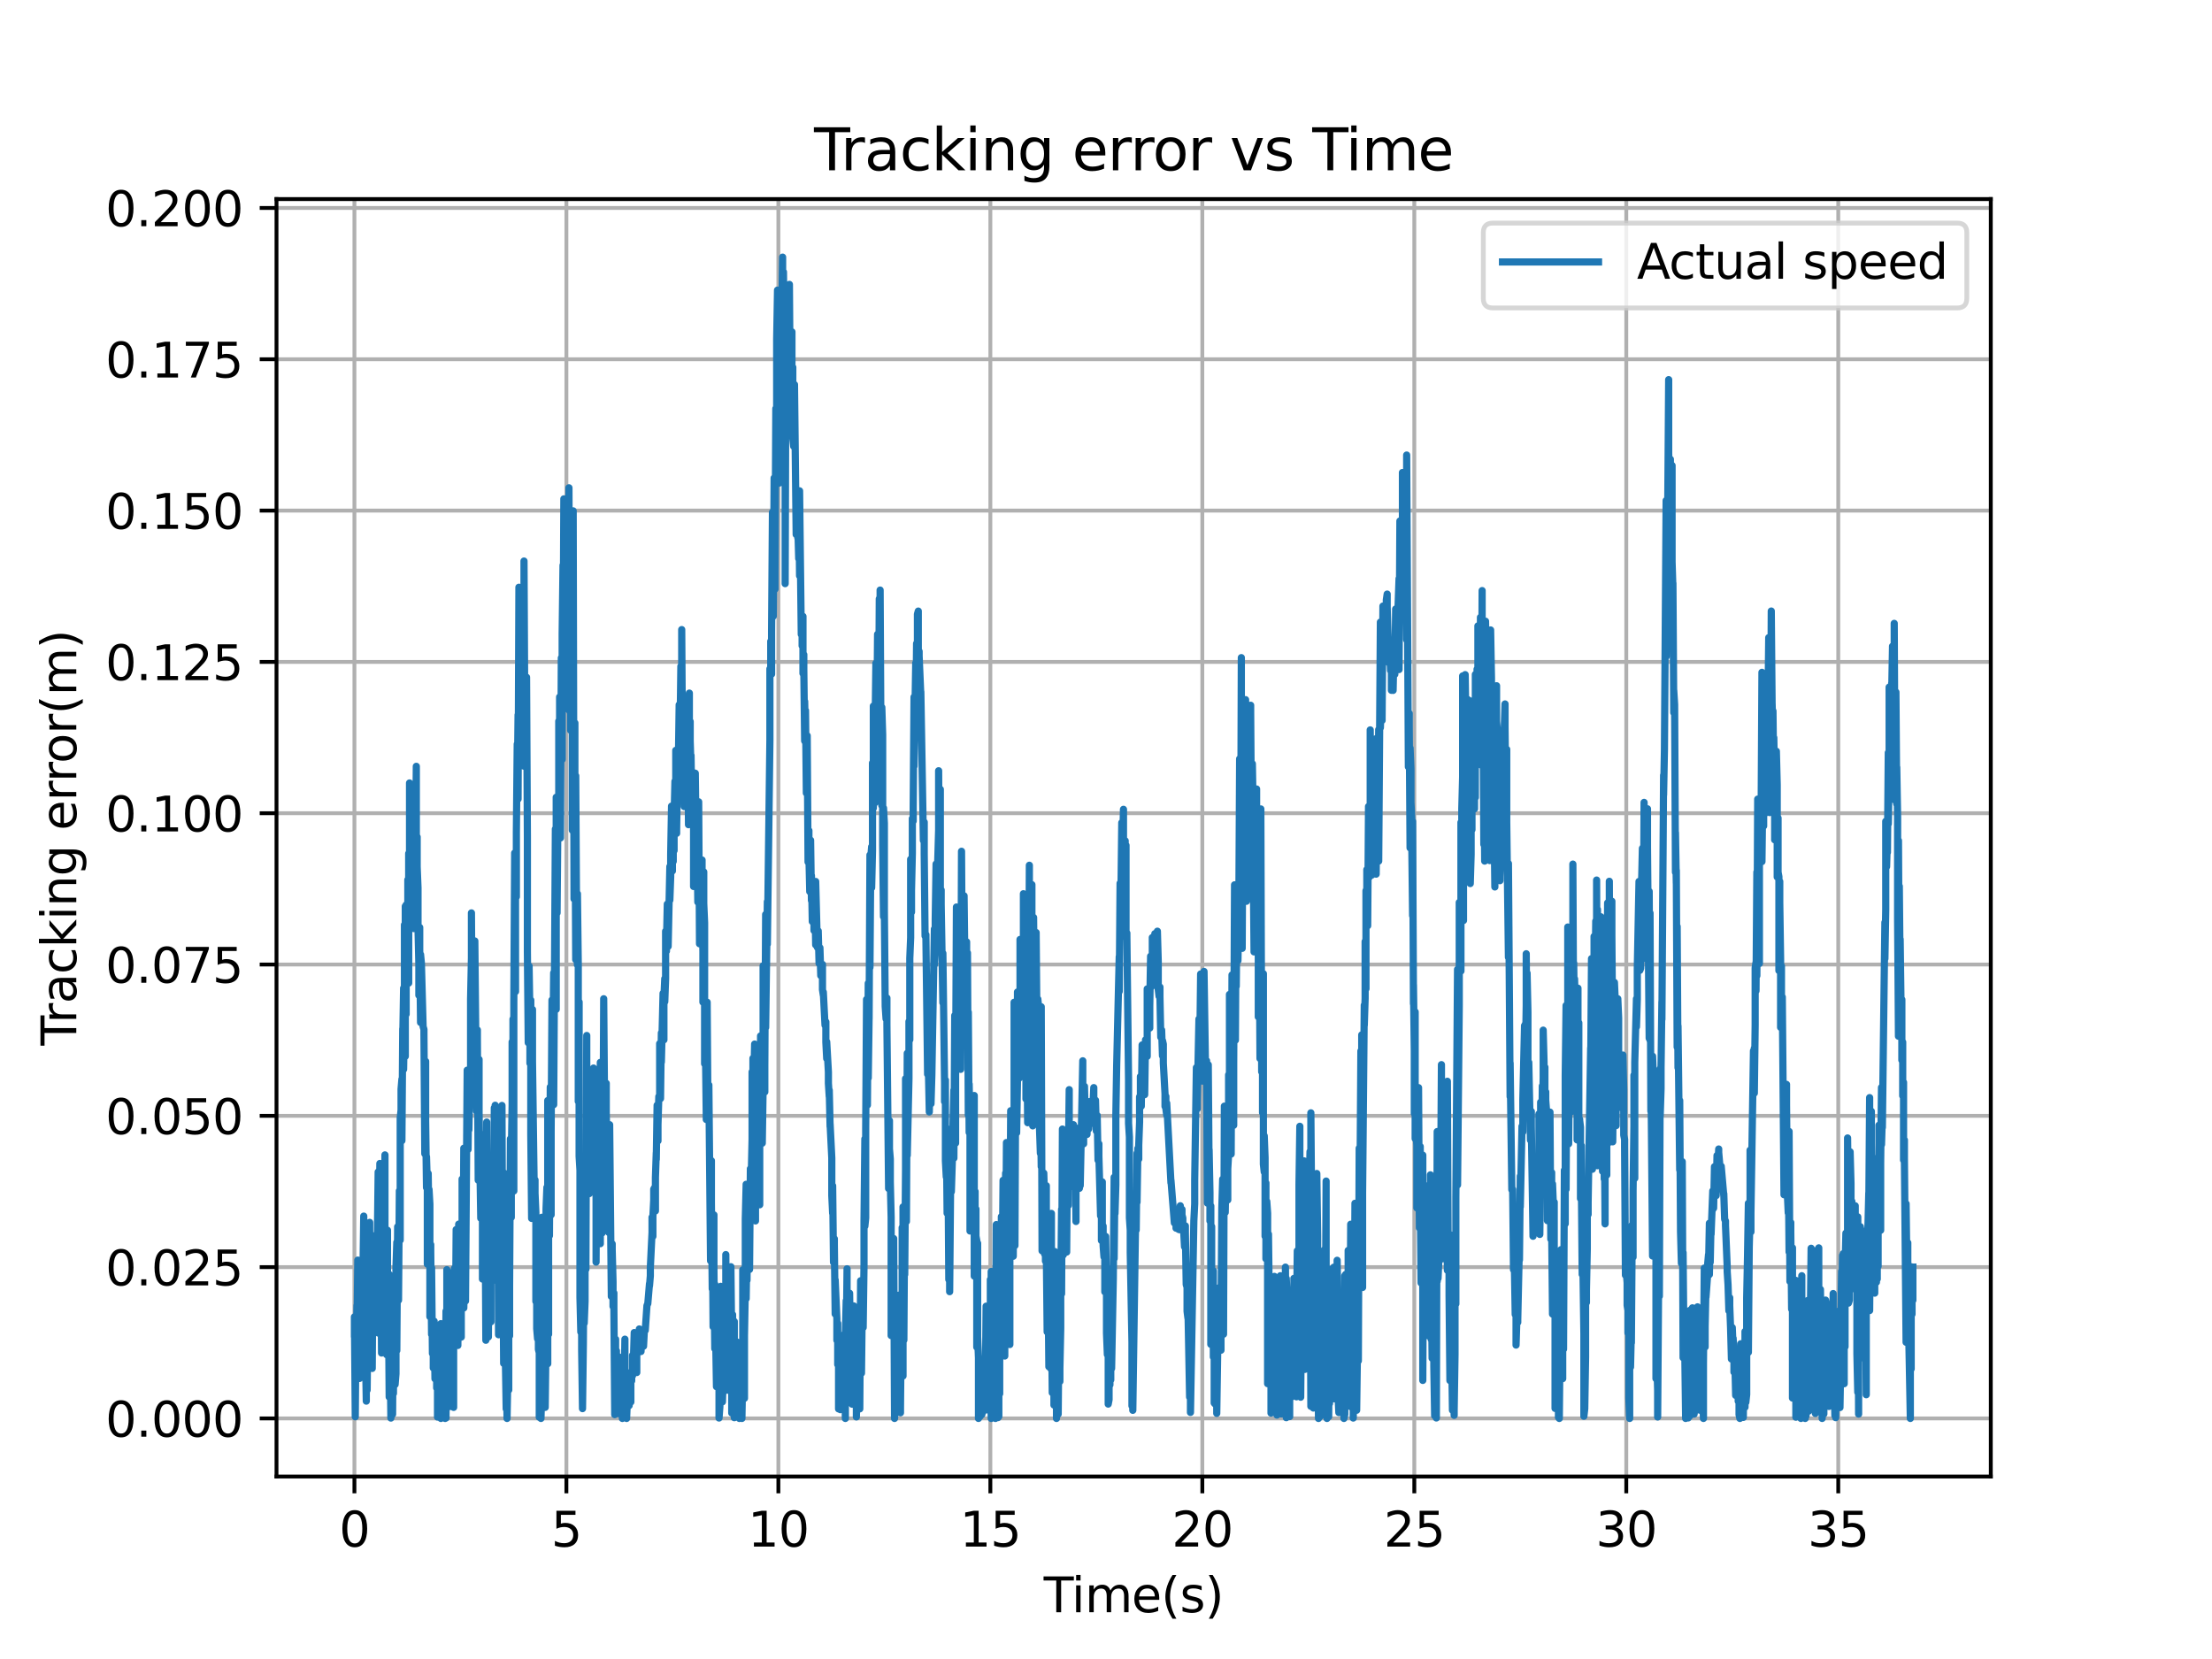 <?xml version="1.0" encoding="utf-8" standalone="no"?>
<!DOCTYPE svg PUBLIC "-//W3C//DTD SVG 1.1//EN"
  "http://www.w3.org/Graphics/SVG/1.1/DTD/svg11.dtd">
<svg xmlns:xlink="http://www.w3.org/1999/xlink" width="460.8pt" height="345.6pt" viewBox="0 0 460.8 345.6" xmlns="http://www.w3.org/2000/svg" version="1.1">
 <defs>
  <style type="text/css">*{stroke-linejoin: round; stroke-linecap: butt}</style>
 </defs>
 <g id="figure_1">
  <g id="patch_1">
   <path d="M 0 345.6 
L 460.8 345.6 
L 460.8 0 
L 0 0 
z
" style="fill: #ffffff"/>
  </g>
  <g id="axes_1">
   <g id="patch_2">
    <path d="M 57.6 307.584 
L 414.72 307.584 
L 414.72 41.472 
L 57.6 41.472 
z
" style="fill: #ffffff"/>
   </g>
   <g id="matplotlib.axis_1">
    <g id="xtick_1">
     <g id="line2d_1">
      <path d="M 73.833 307.584 
L 73.833 41.472 
" clip-path="url(#p0e5069d904)" style="fill: none; stroke: #b0b0b0; stroke-width: 0.8; stroke-linecap: square"/>
     </g>
     <g id="line2d_2">
      <defs>
       <path id="m263ab6569d" d="M 0 0 
L 0 3.5 
" style="stroke: #000000; stroke-width: 0.8"/>
      </defs>
      <g>
       <use xlink:href="#m263ab6569d" x="73.833" y="307.584" style="stroke: #000000; stroke-width: 0.8"/>
      </g>
     </g>
     <g id="text_1">
      <!-- 0 -->
      <g transform="translate(70.651 322.182) scale(0.1 -0.1)">
       <defs>
        <path id="DejaVuSans-30" d="M 2034 4250 
Q 1547 4250 1301 3770 
Q 1056 3291 1056 2328 
Q 1056 1369 1301 889 
Q 1547 409 2034 409 
Q 2525 409 2770 889 
Q 3016 1369 3016 2328 
Q 3016 3291 2770 3770 
Q 2525 4250 2034 4250 
z
M 2034 4750 
Q 2819 4750 3233 4129 
Q 3647 3509 3647 2328 
Q 3647 1150 3233 529 
Q 2819 -91 2034 -91 
Q 1250 -91 836 529 
Q 422 1150 422 2328 
Q 422 3509 836 4129 
Q 1250 4750 2034 4750 
z
" transform="scale(0.016)"/>
       </defs>
       <use xlink:href="#DejaVuSans-30"/>
      </g>
     </g>
    </g>
    <g id="xtick_2">
     <g id="line2d_3">
      <path d="M 117.991 307.584 
L 117.991 41.472 
" clip-path="url(#p0e5069d904)" style="fill: none; stroke: #b0b0b0; stroke-width: 0.8; stroke-linecap: square"/>
     </g>
     <g id="line2d_4">
      <g>
       <use xlink:href="#m263ab6569d" x="117.991" y="307.584" style="stroke: #000000; stroke-width: 0.8"/>
      </g>
     </g>
     <g id="text_2">
      <!-- 5 -->
      <g transform="translate(114.81 322.182) scale(0.1 -0.1)">
       <defs>
        <path id="DejaVuSans-35" d="M 691 4666 
L 3169 4666 
L 3169 4134 
L 1269 4134 
L 1269 2991 
Q 1406 3038 1543 3061 
Q 1681 3084 1819 3084 
Q 2600 3084 3056 2656 
Q 3513 2228 3513 1497 
Q 3513 744 3044 326 
Q 2575 -91 1722 -91 
Q 1428 -91 1123 -41 
Q 819 9 494 109 
L 494 744 
Q 775 591 1075 516 
Q 1375 441 1709 441 
Q 2250 441 2565 725 
Q 2881 1009 2881 1497 
Q 2881 1984 2565 2268 
Q 2250 2553 1709 2553 
Q 1456 2553 1204 2497 
Q 953 2441 691 2322 
L 691 4666 
z
" transform="scale(0.016)"/>
       </defs>
       <use xlink:href="#DejaVuSans-35"/>
      </g>
     </g>
    </g>
    <g id="xtick_3">
     <g id="line2d_5">
      <path d="M 162.15 307.584 
L 162.15 41.472 
" clip-path="url(#p0e5069d904)" style="fill: none; stroke: #b0b0b0; stroke-width: 0.8; stroke-linecap: square"/>
     </g>
     <g id="line2d_6">
      <g>
       <use xlink:href="#m263ab6569d" x="162.15" y="307.584" style="stroke: #000000; stroke-width: 0.8"/>
      </g>
     </g>
     <g id="text_3">
      <!-- 10 -->
      <g transform="translate(155.788 322.182) scale(0.1 -0.1)">
       <defs>
        <path id="DejaVuSans-31" d="M 794 531 
L 1825 531 
L 1825 4091 
L 703 3866 
L 703 4441 
L 1819 4666 
L 2450 4666 
L 2450 531 
L 3481 531 
L 3481 0 
L 794 0 
L 794 531 
z
" transform="scale(0.016)"/>
       </defs>
       <use xlink:href="#DejaVuSans-31"/>
       <use xlink:href="#DejaVuSans-30" x="63.623"/>
      </g>
     </g>
    </g>
    <g id="xtick_4">
     <g id="line2d_7">
      <path d="M 206.309 307.584 
L 206.309 41.472 
" clip-path="url(#p0e5069d904)" style="fill: none; stroke: #b0b0b0; stroke-width: 0.8; stroke-linecap: square"/>
     </g>
     <g id="line2d_8">
      <g>
       <use xlink:href="#m263ab6569d" x="206.309" y="307.584" style="stroke: #000000; stroke-width: 0.8"/>
      </g>
     </g>
     <g id="text_4">
      <!-- 15 -->
      <g transform="translate(199.946 322.182) scale(0.1 -0.1)">
       <use xlink:href="#DejaVuSans-31"/>
       <use xlink:href="#DejaVuSans-35" x="63.623"/>
      </g>
     </g>
    </g>
    <g id="xtick_5">
     <g id="line2d_9">
      <path d="M 250.467 307.584 
L 250.467 41.472 
" clip-path="url(#p0e5069d904)" style="fill: none; stroke: #b0b0b0; stroke-width: 0.8; stroke-linecap: square"/>
     </g>
     <g id="line2d_10">
      <g>
       <use xlink:href="#m263ab6569d" x="250.467" y="307.584" style="stroke: #000000; stroke-width: 0.8"/>
      </g>
     </g>
     <g id="text_5">
      <!-- 20 -->
      <g transform="translate(244.105 322.182) scale(0.1 -0.1)">
       <defs>
        <path id="DejaVuSans-32" d="M 1228 531 
L 3431 531 
L 3431 0 
L 469 0 
L 469 531 
Q 828 903 1448 1529 
Q 2069 2156 2228 2338 
Q 2531 2678 2651 2914 
Q 2772 3150 2772 3378 
Q 2772 3750 2511 3984 
Q 2250 4219 1831 4219 
Q 1534 4219 1204 4116 
Q 875 4013 500 3803 
L 500 4441 
Q 881 4594 1212 4672 
Q 1544 4750 1819 4750 
Q 2544 4750 2975 4387 
Q 3406 4025 3406 3419 
Q 3406 3131 3298 2873 
Q 3191 2616 2906 2266 
Q 2828 2175 2409 1742 
Q 1991 1309 1228 531 
z
" transform="scale(0.016)"/>
       </defs>
       <use xlink:href="#DejaVuSans-32"/>
       <use xlink:href="#DejaVuSans-30" x="63.623"/>
      </g>
     </g>
    </g>
    <g id="xtick_6">
     <g id="line2d_11">
      <path d="M 294.626 307.584 
L 294.626 41.472 
" clip-path="url(#p0e5069d904)" style="fill: none; stroke: #b0b0b0; stroke-width: 0.8; stroke-linecap: square"/>
     </g>
     <g id="line2d_12">
      <g>
       <use xlink:href="#m263ab6569d" x="294.626" y="307.584" style="stroke: #000000; stroke-width: 0.8"/>
      </g>
     </g>
     <g id="text_6">
      <!-- 25 -->
      <g transform="translate(288.264 322.182) scale(0.1 -0.1)">
       <use xlink:href="#DejaVuSans-32"/>
       <use xlink:href="#DejaVuSans-35" x="63.623"/>
      </g>
     </g>
    </g>
    <g id="xtick_7">
     <g id="line2d_13">
      <path d="M 338.785 307.584 
L 338.785 41.472 
" clip-path="url(#p0e5069d904)" style="fill: none; stroke: #b0b0b0; stroke-width: 0.8; stroke-linecap: square"/>
     </g>
     <g id="line2d_14">
      <g>
       <use xlink:href="#m263ab6569d" x="338.785" y="307.584" style="stroke: #000000; stroke-width: 0.8"/>
      </g>
     </g>
     <g id="text_7">
      <!-- 30 -->
      <g transform="translate(332.422 322.182) scale(0.1 -0.1)">
       <defs>
        <path id="DejaVuSans-33" d="M 2597 2516 
Q 3050 2419 3304 2112 
Q 3559 1806 3559 1356 
Q 3559 666 3084 287 
Q 2609 -91 1734 -91 
Q 1441 -91 1130 -33 
Q 819 25 488 141 
L 488 750 
Q 750 597 1062 519 
Q 1375 441 1716 441 
Q 2309 441 2620 675 
Q 2931 909 2931 1356 
Q 2931 1769 2642 2001 
Q 2353 2234 1838 2234 
L 1294 2234 
L 1294 2753 
L 1863 2753 
Q 2328 2753 2575 2939 
Q 2822 3125 2822 3475 
Q 2822 3834 2567 4026 
Q 2313 4219 1838 4219 
Q 1578 4219 1281 4162 
Q 984 4106 628 3988 
L 628 4550 
Q 988 4650 1302 4700 
Q 1616 4750 1894 4750 
Q 2613 4750 3031 4423 
Q 3450 4097 3450 3541 
Q 3450 3153 3228 2886 
Q 3006 2619 2597 2516 
z
" transform="scale(0.016)"/>
       </defs>
       <use xlink:href="#DejaVuSans-33"/>
       <use xlink:href="#DejaVuSans-30" x="63.623"/>
      </g>
     </g>
    </g>
    <g id="xtick_8">
     <g id="line2d_15">
      <path d="M 382.943 307.584 
L 382.943 41.472 
" clip-path="url(#p0e5069d904)" style="fill: none; stroke: #b0b0b0; stroke-width: 0.8; stroke-linecap: square"/>
     </g>
     <g id="line2d_16">
      <g>
       <use xlink:href="#m263ab6569d" x="382.943" y="307.584" style="stroke: #000000; stroke-width: 0.8"/>
      </g>
     </g>
     <g id="text_8">
      <!-- 35 -->
      <g transform="translate(376.581 322.182) scale(0.1 -0.1)">
       <use xlink:href="#DejaVuSans-33"/>
       <use xlink:href="#DejaVuSans-35" x="63.623"/>
      </g>
     </g>
    </g>
    <g id="text_9">
     <!-- Time(s) -->
     <g transform="translate(217.42 335.861) scale(0.1 -0.1)">
      <defs>
       <path id="DejaVuSans-54" d="M -19 4666 
L 3928 4666 
L 3928 4134 
L 2272 4134 
L 2272 0 
L 1638 0 
L 1638 4134 
L -19 4134 
L -19 4666 
z
" transform="scale(0.016)"/>
       <path id="DejaVuSans-69" d="M 603 3500 
L 1178 3500 
L 1178 0 
L 603 0 
L 603 3500 
z
M 603 4863 
L 1178 4863 
L 1178 4134 
L 603 4134 
L 603 4863 
z
" transform="scale(0.016)"/>
       <path id="DejaVuSans-6d" d="M 3328 2828 
Q 3544 3216 3844 3400 
Q 4144 3584 4550 3584 
Q 5097 3584 5394 3201 
Q 5691 2819 5691 2113 
L 5691 0 
L 5113 0 
L 5113 2094 
Q 5113 2597 4934 2840 
Q 4756 3084 4391 3084 
Q 3944 3084 3684 2787 
Q 3425 2491 3425 1978 
L 3425 0 
L 2847 0 
L 2847 2094 
Q 2847 2600 2669 2842 
Q 2491 3084 2119 3084 
Q 1678 3084 1418 2786 
Q 1159 2488 1159 1978 
L 1159 0 
L 581 0 
L 581 3500 
L 1159 3500 
L 1159 2956 
Q 1356 3278 1631 3431 
Q 1906 3584 2284 3584 
Q 2666 3584 2933 3390 
Q 3200 3197 3328 2828 
z
" transform="scale(0.016)"/>
       <path id="DejaVuSans-65" d="M 3597 1894 
L 3597 1613 
L 953 1613 
Q 991 1019 1311 708 
Q 1631 397 2203 397 
Q 2534 397 2845 478 
Q 3156 559 3463 722 
L 3463 178 
Q 3153 47 2828 -22 
Q 2503 -91 2169 -91 
Q 1331 -91 842 396 
Q 353 884 353 1716 
Q 353 2575 817 3079 
Q 1281 3584 2069 3584 
Q 2775 3584 3186 3129 
Q 3597 2675 3597 1894 
z
M 3022 2063 
Q 3016 2534 2758 2815 
Q 2500 3097 2075 3097 
Q 1594 3097 1305 2825 
Q 1016 2553 972 2059 
L 3022 2063 
z
" transform="scale(0.016)"/>
       <path id="DejaVuSans-28" d="M 1984 4856 
Q 1566 4138 1362 3434 
Q 1159 2731 1159 2009 
Q 1159 1288 1364 580 
Q 1569 -128 1984 -844 
L 1484 -844 
Q 1016 -109 783 600 
Q 550 1309 550 2009 
Q 550 2706 781 3412 
Q 1013 4119 1484 4856 
L 1984 4856 
z
" transform="scale(0.016)"/>
       <path id="DejaVuSans-73" d="M 2834 3397 
L 2834 2853 
Q 2591 2978 2328 3040 
Q 2066 3103 1784 3103 
Q 1356 3103 1142 2972 
Q 928 2841 928 2578 
Q 928 2378 1081 2264 
Q 1234 2150 1697 2047 
L 1894 2003 
Q 2506 1872 2764 1633 
Q 3022 1394 3022 966 
Q 3022 478 2636 193 
Q 2250 -91 1575 -91 
Q 1294 -91 989 -36 
Q 684 19 347 128 
L 347 722 
Q 666 556 975 473 
Q 1284 391 1588 391 
Q 1994 391 2212 530 
Q 2431 669 2431 922 
Q 2431 1156 2273 1281 
Q 2116 1406 1581 1522 
L 1381 1569 
Q 847 1681 609 1914 
Q 372 2147 372 2553 
Q 372 3047 722 3315 
Q 1072 3584 1716 3584 
Q 2034 3584 2315 3537 
Q 2597 3491 2834 3397 
z
" transform="scale(0.016)"/>
       <path id="DejaVuSans-29" d="M 513 4856 
L 1013 4856 
Q 1481 4119 1714 3412 
Q 1947 2706 1947 2009 
Q 1947 1309 1714 600 
Q 1481 -109 1013 -844 
L 513 -844 
Q 928 -128 1133 580 
Q 1338 1288 1338 2009 
Q 1338 2731 1133 3434 
Q 928 4138 513 4856 
z
" transform="scale(0.016)"/>
      </defs>
      <use xlink:href="#DejaVuSans-54"/>
      <use xlink:href="#DejaVuSans-69" x="57.959"/>
      <use xlink:href="#DejaVuSans-6d" x="85.742"/>
      <use xlink:href="#DejaVuSans-65" x="183.154"/>
      <use xlink:href="#DejaVuSans-28" x="244.678"/>
      <use xlink:href="#DejaVuSans-73" x="283.691"/>
      <use xlink:href="#DejaVuSans-29" x="335.791"/>
     </g>
    </g>
   </g>
   <g id="matplotlib.axis_2">
    <g id="ytick_1">
     <g id="line2d_17">
      <path d="M 57.6 295.488 
L 414.72 295.488 
" clip-path="url(#p0e5069d904)" style="fill: none; stroke: #b0b0b0; stroke-width: 0.8; stroke-linecap: square"/>
     </g>
     <g id="line2d_18">
      <defs>
       <path id="m13f24f693e" d="M 0 0 
L -3.5 0 
" style="stroke: #000000; stroke-width: 0.8"/>
      </defs>
      <g>
       <use xlink:href="#m13f24f693e" x="57.6" y="295.488" style="stroke: #000000; stroke-width: 0.8"/>
      </g>
     </g>
     <g id="text_10">
      <!-- 0.000 -->
      <g transform="translate(21.972 299.287) scale(0.1 -0.1)">
       <defs>
        <path id="DejaVuSans-2e" d="M 684 794 
L 1344 794 
L 1344 0 
L 684 0 
L 684 794 
z
" transform="scale(0.016)"/>
       </defs>
       <use xlink:href="#DejaVuSans-30"/>
       <use xlink:href="#DejaVuSans-2e" x="63.623"/>
       <use xlink:href="#DejaVuSans-30" x="95.41"/>
       <use xlink:href="#DejaVuSans-30" x="159.033"/>
       <use xlink:href="#DejaVuSans-30" x="222.656"/>
      </g>
     </g>
    </g>
    <g id="ytick_2">
     <g id="line2d_19">
      <path d="M 57.6 263.967 
L 414.72 263.967 
" clip-path="url(#p0e5069d904)" style="fill: none; stroke: #b0b0b0; stroke-width: 0.8; stroke-linecap: square"/>
     </g>
     <g id="line2d_20">
      <g>
       <use xlink:href="#m13f24f693e" x="57.6" y="263.967" style="stroke: #000000; stroke-width: 0.8"/>
      </g>
     </g>
     <g id="text_11">
      <!-- 0.025 -->
      <g transform="translate(21.972 267.767) scale(0.1 -0.1)">
       <use xlink:href="#DejaVuSans-30"/>
       <use xlink:href="#DejaVuSans-2e" x="63.623"/>
       <use xlink:href="#DejaVuSans-30" x="95.41"/>
       <use xlink:href="#DejaVuSans-32" x="159.033"/>
       <use xlink:href="#DejaVuSans-35" x="222.656"/>
      </g>
     </g>
    </g>
    <g id="ytick_3">
     <g id="line2d_21">
      <path d="M 57.6 232.447 
L 414.72 232.447 
" clip-path="url(#p0e5069d904)" style="fill: none; stroke: #b0b0b0; stroke-width: 0.8; stroke-linecap: square"/>
     </g>
     <g id="line2d_22">
      <g>
       <use xlink:href="#m13f24f693e" x="57.6" y="232.447" style="stroke: #000000; stroke-width: 0.8"/>
      </g>
     </g>
     <g id="text_12">
      <!-- 0.050 -->
      <g transform="translate(21.972 236.246) scale(0.1 -0.1)">
       <use xlink:href="#DejaVuSans-30"/>
       <use xlink:href="#DejaVuSans-2e" x="63.623"/>
       <use xlink:href="#DejaVuSans-30" x="95.41"/>
       <use xlink:href="#DejaVuSans-35" x="159.033"/>
       <use xlink:href="#DejaVuSans-30" x="222.656"/>
      </g>
     </g>
    </g>
    <g id="ytick_4">
     <g id="line2d_23">
      <path d="M 57.6 200.926 
L 414.72 200.926 
" clip-path="url(#p0e5069d904)" style="fill: none; stroke: #b0b0b0; stroke-width: 0.8; stroke-linecap: square"/>
     </g>
     <g id="line2d_24">
      <g>
       <use xlink:href="#m13f24f693e" x="57.6" y="200.926" style="stroke: #000000; stroke-width: 0.8"/>
      </g>
     </g>
     <g id="text_13">
      <!-- 0.075 -->
      <g transform="translate(21.972 204.726) scale(0.1 -0.1)">
       <defs>
        <path id="DejaVuSans-37" d="M 525 4666 
L 3525 4666 
L 3525 4397 
L 1831 0 
L 1172 0 
L 2766 4134 
L 525 4134 
L 525 4666 
z
" transform="scale(0.016)"/>
       </defs>
       <use xlink:href="#DejaVuSans-30"/>
       <use xlink:href="#DejaVuSans-2e" x="63.623"/>
       <use xlink:href="#DejaVuSans-30" x="95.41"/>
       <use xlink:href="#DejaVuSans-37" x="159.033"/>
       <use xlink:href="#DejaVuSans-35" x="222.656"/>
      </g>
     </g>
    </g>
    <g id="ytick_5">
     <g id="line2d_25">
      <path d="M 57.6 169.406 
L 414.72 169.406 
" clip-path="url(#p0e5069d904)" style="fill: none; stroke: #b0b0b0; stroke-width: 0.8; stroke-linecap: square"/>
     </g>
     <g id="line2d_26">
      <g>
       <use xlink:href="#m13f24f693e" x="57.6" y="169.406" style="stroke: #000000; stroke-width: 0.8"/>
      </g>
     </g>
     <g id="text_14">
      <!-- 0.100 -->
      <g transform="translate(21.972 173.205) scale(0.1 -0.1)">
       <use xlink:href="#DejaVuSans-30"/>
       <use xlink:href="#DejaVuSans-2e" x="63.623"/>
       <use xlink:href="#DejaVuSans-31" x="95.41"/>
       <use xlink:href="#DejaVuSans-30" x="159.033"/>
       <use xlink:href="#DejaVuSans-30" x="222.656"/>
      </g>
     </g>
    </g>
    <g id="ytick_6">
     <g id="line2d_27">
      <path d="M 57.6 137.885 
L 414.72 137.885 
" clip-path="url(#p0e5069d904)" style="fill: none; stroke: #b0b0b0; stroke-width: 0.8; stroke-linecap: square"/>
     </g>
     <g id="line2d_28">
      <g>
       <use xlink:href="#m13f24f693e" x="57.6" y="137.885" style="stroke: #000000; stroke-width: 0.8"/>
      </g>
     </g>
     <g id="text_15">
      <!-- 0.125 -->
      <g transform="translate(21.972 141.685) scale(0.1 -0.1)">
       <use xlink:href="#DejaVuSans-30"/>
       <use xlink:href="#DejaVuSans-2e" x="63.623"/>
       <use xlink:href="#DejaVuSans-31" x="95.41"/>
       <use xlink:href="#DejaVuSans-32" x="159.033"/>
       <use xlink:href="#DejaVuSans-35" x="222.656"/>
      </g>
     </g>
    </g>
    <g id="ytick_7">
     <g id="line2d_29">
      <path d="M 57.6 106.365 
L 414.72 106.365 
" clip-path="url(#p0e5069d904)" style="fill: none; stroke: #b0b0b0; stroke-width: 0.8; stroke-linecap: square"/>
     </g>
     <g id="line2d_30">
      <g>
       <use xlink:href="#m13f24f693e" x="57.6" y="106.365" style="stroke: #000000; stroke-width: 0.8"/>
      </g>
     </g>
     <g id="text_16">
      <!-- 0.150 -->
      <g transform="translate(21.972 110.164) scale(0.1 -0.1)">
       <use xlink:href="#DejaVuSans-30"/>
       <use xlink:href="#DejaVuSans-2e" x="63.623"/>
       <use xlink:href="#DejaVuSans-31" x="95.41"/>
       <use xlink:href="#DejaVuSans-35" x="159.033"/>
       <use xlink:href="#DejaVuSans-30" x="222.656"/>
      </g>
     </g>
    </g>
    <g id="ytick_8">
     <g id="line2d_31">
      <path d="M 57.6 74.844 
L 414.72 74.844 
" clip-path="url(#p0e5069d904)" style="fill: none; stroke: #b0b0b0; stroke-width: 0.8; stroke-linecap: square"/>
     </g>
     <g id="line2d_32">
      <g>
       <use xlink:href="#m13f24f693e" x="57.6" y="74.844" style="stroke: #000000; stroke-width: 0.8"/>
      </g>
     </g>
     <g id="text_17">
      <!-- 0.175 -->
      <g transform="translate(21.972 78.644) scale(0.1 -0.1)">
       <use xlink:href="#DejaVuSans-30"/>
       <use xlink:href="#DejaVuSans-2e" x="63.623"/>
       <use xlink:href="#DejaVuSans-31" x="95.41"/>
       <use xlink:href="#DejaVuSans-37" x="159.033"/>
       <use xlink:href="#DejaVuSans-35" x="222.656"/>
      </g>
     </g>
    </g>
    <g id="ytick_9">
     <g id="line2d_33">
      <path d="M 57.6 43.324 
L 414.72 43.324 
" clip-path="url(#p0e5069d904)" style="fill: none; stroke: #b0b0b0; stroke-width: 0.8; stroke-linecap: square"/>
     </g>
     <g id="line2d_34">
      <g>
       <use xlink:href="#m13f24f693e" x="57.6" y="43.324" style="stroke: #000000; stroke-width: 0.8"/>
      </g>
     </g>
     <g id="text_18">
      <!-- 0.200 -->
      <g transform="translate(21.972 47.123) scale(0.1 -0.1)">
       <use xlink:href="#DejaVuSans-30"/>
       <use xlink:href="#DejaVuSans-2e" x="63.623"/>
       <use xlink:href="#DejaVuSans-32" x="95.41"/>
       <use xlink:href="#DejaVuSans-30" x="159.033"/>
       <use xlink:href="#DejaVuSans-30" x="222.656"/>
      </g>
     </g>
    </g>
    <g id="text_19">
     <!-- Tracking error(m) -->
     <g transform="translate(15.892 217.804) rotate(-90) scale(0.1 -0.1)">
      <defs>
       <path id="DejaVuSans-72" d="M 2631 2963 
Q 2534 3019 2420 3045 
Q 2306 3072 2169 3072 
Q 1681 3072 1420 2755 
Q 1159 2438 1159 1844 
L 1159 0 
L 581 0 
L 581 3500 
L 1159 3500 
L 1159 2956 
Q 1341 3275 1631 3429 
Q 1922 3584 2338 3584 
Q 2397 3584 2469 3576 
Q 2541 3569 2628 3553 
L 2631 2963 
z
" transform="scale(0.016)"/>
       <path id="DejaVuSans-61" d="M 2194 1759 
Q 1497 1759 1228 1600 
Q 959 1441 959 1056 
Q 959 750 1161 570 
Q 1363 391 1709 391 
Q 2188 391 2477 730 
Q 2766 1069 2766 1631 
L 2766 1759 
L 2194 1759 
z
M 3341 1997 
L 3341 0 
L 2766 0 
L 2766 531 
Q 2569 213 2275 61 
Q 1981 -91 1556 -91 
Q 1019 -91 701 211 
Q 384 513 384 1019 
Q 384 1609 779 1909 
Q 1175 2209 1959 2209 
L 2766 2209 
L 2766 2266 
Q 2766 2663 2505 2880 
Q 2244 3097 1772 3097 
Q 1472 3097 1187 3025 
Q 903 2953 641 2809 
L 641 3341 
Q 956 3463 1253 3523 
Q 1550 3584 1831 3584 
Q 2591 3584 2966 3190 
Q 3341 2797 3341 1997 
z
" transform="scale(0.016)"/>
       <path id="DejaVuSans-63" d="M 3122 3366 
L 3122 2828 
Q 2878 2963 2633 3030 
Q 2388 3097 2138 3097 
Q 1578 3097 1268 2742 
Q 959 2388 959 1747 
Q 959 1106 1268 751 
Q 1578 397 2138 397 
Q 2388 397 2633 464 
Q 2878 531 3122 666 
L 3122 134 
Q 2881 22 2623 -34 
Q 2366 -91 2075 -91 
Q 1284 -91 818 406 
Q 353 903 353 1747 
Q 353 2603 823 3093 
Q 1294 3584 2113 3584 
Q 2378 3584 2631 3529 
Q 2884 3475 3122 3366 
z
" transform="scale(0.016)"/>
       <path id="DejaVuSans-6b" d="M 581 4863 
L 1159 4863 
L 1159 1991 
L 2875 3500 
L 3609 3500 
L 1753 1863 
L 3688 0 
L 2938 0 
L 1159 1709 
L 1159 0 
L 581 0 
L 581 4863 
z
" transform="scale(0.016)"/>
       <path id="DejaVuSans-6e" d="M 3513 2113 
L 3513 0 
L 2938 0 
L 2938 2094 
Q 2938 2591 2744 2837 
Q 2550 3084 2163 3084 
Q 1697 3084 1428 2787 
Q 1159 2491 1159 1978 
L 1159 0 
L 581 0 
L 581 3500 
L 1159 3500 
L 1159 2956 
Q 1366 3272 1645 3428 
Q 1925 3584 2291 3584 
Q 2894 3584 3203 3211 
Q 3513 2838 3513 2113 
z
" transform="scale(0.016)"/>
       <path id="DejaVuSans-67" d="M 2906 1791 
Q 2906 2416 2648 2759 
Q 2391 3103 1925 3103 
Q 1463 3103 1205 2759 
Q 947 2416 947 1791 
Q 947 1169 1205 825 
Q 1463 481 1925 481 
Q 2391 481 2648 825 
Q 2906 1169 2906 1791 
z
M 3481 434 
Q 3481 -459 3084 -895 
Q 2688 -1331 1869 -1331 
Q 1566 -1331 1297 -1286 
Q 1028 -1241 775 -1147 
L 775 -588 
Q 1028 -725 1275 -790 
Q 1522 -856 1778 -856 
Q 2344 -856 2625 -561 
Q 2906 -266 2906 331 
L 2906 616 
Q 2728 306 2450 153 
Q 2172 0 1784 0 
Q 1141 0 747 490 
Q 353 981 353 1791 
Q 353 2603 747 3093 
Q 1141 3584 1784 3584 
Q 2172 3584 2450 3431 
Q 2728 3278 2906 2969 
L 2906 3500 
L 3481 3500 
L 3481 434 
z
" transform="scale(0.016)"/>
       <path id="DejaVuSans-20" transform="scale(0.016)"/>
       <path id="DejaVuSans-6f" d="M 1959 3097 
Q 1497 3097 1228 2736 
Q 959 2375 959 1747 
Q 959 1119 1226 758 
Q 1494 397 1959 397 
Q 2419 397 2687 759 
Q 2956 1122 2956 1747 
Q 2956 2369 2687 2733 
Q 2419 3097 1959 3097 
z
M 1959 3584 
Q 2709 3584 3137 3096 
Q 3566 2609 3566 1747 
Q 3566 888 3137 398 
Q 2709 -91 1959 -91 
Q 1206 -91 779 398 
Q 353 888 353 1747 
Q 353 2609 779 3096 
Q 1206 3584 1959 3584 
z
" transform="scale(0.016)"/>
      </defs>
      <use xlink:href="#DejaVuSans-54"/>
      <use xlink:href="#DejaVuSans-72" x="46.334"/>
      <use xlink:href="#DejaVuSans-61" x="87.447"/>
      <use xlink:href="#DejaVuSans-63" x="148.727"/>
      <use xlink:href="#DejaVuSans-6b" x="203.707"/>
      <use xlink:href="#DejaVuSans-69" x="261.617"/>
      <use xlink:href="#DejaVuSans-6e" x="289.4"/>
      <use xlink:href="#DejaVuSans-67" x="352.779"/>
      <use xlink:href="#DejaVuSans-20" x="416.256"/>
      <use xlink:href="#DejaVuSans-65" x="448.043"/>
      <use xlink:href="#DejaVuSans-72" x="509.566"/>
      <use xlink:href="#DejaVuSans-72" x="548.93"/>
      <use xlink:href="#DejaVuSans-6f" x="587.793"/>
      <use xlink:href="#DejaVuSans-72" x="648.975"/>
      <use xlink:href="#DejaVuSans-28" x="690.088"/>
      <use xlink:href="#DejaVuSans-6d" x="729.102"/>
      <use xlink:href="#DejaVuSans-29" x="826.514"/>
     </g>
    </g>
   </g>
   <g id="line2d_35">
    <path d="M 73.833 277.874 
L 73.833 274.328 
L 74.009 295.139 
L 74.186 274.164 
L 74.186 280.981 
L 74.363 271.941 
L 74.363 278.037 
L 74.539 262.502 
L 74.539 264.162 
L 74.716 278.066 
L 74.716 263.652 
L 74.893 271.133 
L 74.893 287.159 
L 75.069 277.731 
L 75.069 266.187 
L 75.246 272.012 
L 75.246 279.817 
L 75.422 270.086 
L 75.599 280.369 
L 75.599 265.777 
L 75.776 253.334 
L 75.776 276.297 
L 75.952 275.137 
L 75.952 280.493 
L 76.129 272.409 
L 76.129 281.86 
L 76.306 291.881 
L 76.306 283.601 
L 76.482 270.485 
L 76.482 289.577 
L 76.836 255.805 
L 76.836 263.15 
L 77.012 254.645 
L 77.012 281.126 
L 77.189 266.342 
L 77.189 283.259 
L 77.365 269.721 
L 77.542 285.07 
L 77.719 257.435 
L 77.719 263.447 
L 77.895 269.468 
L 77.895 258.247 
L 78.072 261.984 
L 78.072 271.063 
L 78.249 260.484 
L 78.249 274.567 
L 78.425 262.592 
L 78.425 271.326 
L 78.602 273.76 
L 78.602 259.116 
L 78.778 244.139 
L 78.778 277.692 
L 79.132 242.372 
L 79.132 262.956 
L 79.308 255.709 
L 79.485 281.859 
L 79.485 260.353 
L 79.662 260.857 
L 79.662 267.271 
L 79.838 267.642 
L 79.838 260.857 
L 80.015 249.831 
L 80.015 277.275 
L 80.192 240.588 
L 80.192 272.769 
L 80.368 273.724 
L 80.368 259.078 
L 80.545 270.18 
L 80.545 282.205 
L 80.721 256.275 
L 80.721 277.842 
L 80.898 268.801 
L 81.075 291.02 
L 81.075 265.475 
L 81.428 295.409 
L 81.428 273.28 
L 81.605 285.419 
L 81.605 294.724 
L 81.781 282.823 
L 81.781 294.632 
L 81.958 267.436 
L 81.958 290.282 
L 82.135 270.509 
L 82.135 272.757 
L 82.311 278.045 
L 82.311 288.412 
L 82.488 286.192 
L 82.488 264.107 
L 82.664 258.778 
L 82.664 281.34 
L 82.841 255.541 
L 82.841 267.113 
L 83.018 267.877 
L 83.018 270.864 
L 83.194 248.077 
L 83.194 251.442 
L 83.371 258.343 
L 83.371 232.946 
L 83.548 231.239 
L 83.548 226.894 
L 83.724 224.81 
L 83.724 237.636 
L 83.901 214.299 
L 83.901 216.533 
L 84.078 205.847 
L 84.078 222.771 
L 84.254 211.193 
L 84.254 192.659 
L 84.431 220.057 
L 84.431 188.795 
L 84.607 211.28 
L 84.607 188.506 
L 84.784 192.01 
L 84.784 189.713 
L 84.961 197.642 
L 84.961 183.274 
L 85.137 204.797 
L 85.137 177.793 
L 85.314 184.274 
L 85.314 163.108 
L 85.491 178.96 
L 85.491 168.842 
L 85.667 175.81 
L 85.667 183.583 
L 85.844 187.864 
L 85.844 176.537 
L 86.021 181.39 
L 86.021 166.487 
L 86.197 172.684 
L 86.197 193.437 
L 86.374 189.817 
L 86.374 167.41 
L 86.55 179.469 
L 86.727 159.637 
L 86.727 178.543 
L 86.904 174.352 
L 86.904 180.592 
L 87.08 184.976 
L 87.08 193.358 
L 87.257 200.894 
L 87.257 207.333 
L 87.434 193.194 
L 87.434 197.634 
L 87.61 213.01 
L 87.61 198.831 
L 87.787 200.702 
L 88.14 213.847 
L 88.317 214.444 
L 88.317 215.451 
L 88.493 240.347 
L 88.67 221.095 
L 88.67 233.464 
L 88.847 247.403 
L 88.847 240.945 
L 89.023 246.832 
L 89.023 263.341 
L 89.2 253.907 
L 89.2 244.451 
L 89.377 256.331 
L 89.377 247.773 
L 89.553 250.864 
L 89.553 274.296 
L 89.73 259.275 
L 89.73 260.704 
L 89.906 277.978 
L 89.906 264.11 
L 90.083 281.957 
L 90.26 277.125 
L 90.26 284.975 
L 90.436 282.461 
L 90.436 275.224 
L 90.613 287.223 
L 90.613 276.724 
L 90.79 281.146 
L 90.966 278.788 
L 90.966 289.136 
L 91.143 285.771 
L 91.143 295.197 
L 91.32 288.516 
L 91.32 279.662 
L 91.496 287.599 
L 91.673 295.048 
L 91.849 275.74 
L 91.849 295.488 
L 92.026 281.993 
L 92.026 288.063 
L 92.203 286.012 
L 92.203 292.981 
L 92.379 290.814 
L 92.379 284.682 
L 92.556 290.672 
L 92.556 284.883 
L 92.733 295.488 
L 92.733 295.488 
L 92.909 273.13 
L 92.909 295.4 
L 93.086 278.854 
L 93.086 264.493 
L 93.263 268.554 
L 93.263 288.862 
L 93.439 283.013 
L 93.439 276.23 
L 93.616 273.745 
L 93.616 288.709 
L 93.792 269.708 
L 93.792 293.005 
L 93.969 275.617 
L 93.969 277.722 
L 94.146 287.637 
L 94.146 274.432 
L 94.322 272.046 
L 94.322 280.833 
L 94.499 293.187 
L 94.499 264.79 
L 94.676 266.174 
L 94.676 264.216 
L 94.852 269.475 
L 94.852 278.371 
L 95.029 256.138 
L 95.029 266.522 
L 95.206 267.974 
L 95.206 260.35 
L 95.382 280.281 
L 95.559 255.006 
L 95.559 264.143 
L 95.735 271.988 
L 95.735 260.35 
L 95.912 278.113 
L 95.912 266.918 
L 96.089 278.544 
L 96.089 268.012 
L 96.265 258.068 
L 96.265 245.617 
L 96.442 250.604 
L 96.442 267.504 
L 96.619 239.191 
L 96.619 272.478 
L 96.795 261.747 
L 96.972 242.309 
L 96.972 271.034 
L 97.325 222.937 
L 97.502 239.463 
L 97.678 225.437 
L 97.678 235.373 
L 97.855 225.241 
L 97.855 226.55 
L 98.032 223.542 
L 98.032 208.097 
L 98.208 199.563 
L 98.208 190.173 
L 98.385 218.012 
L 98.385 203.196 
L 98.562 206.874 
L 98.562 215.966 
L 98.738 215.834 
L 98.738 211.338 
L 98.915 227.039 
L 98.915 196.017 
L 99.268 231.494 
L 99.268 216.525 
L 99.445 214.551 
L 99.445 216.262 
L 99.621 245.856 
L 99.621 232.888 
L 99.798 220.69 
L 99.798 231.925 
L 100.151 253.78 
L 100.328 253.182 
L 100.328 238.442 
L 100.505 247.221 
L 100.505 266.454 
L 100.681 236.364 
L 100.858 250.641 
L 101.034 239.083 
L 101.034 247.458 
L 101.211 279.201 
L 101.211 264.637 
L 101.388 271.032 
L 101.388 233.747 
L 101.564 267.867 
L 101.564 252.589 
L 101.741 258.802 
L 101.741 278.515 
L 101.918 249.091 
L 101.918 261.347 
L 102.094 248.451 
L 102.271 275.358 
L 102.271 251.97 
L 102.448 241.583 
L 102.448 266.971 
L 102.624 264.668 
L 102.624 253.776 
L 102.801 265.446 
L 102.801 259.882 
L 102.977 230.785 
L 102.977 256.981 
L 103.154 248.043 
L 103.154 230.244 
L 103.331 258.506 
L 103.331 249.724 
L 103.507 243.227 
L 103.507 234.283 
L 103.684 247.399 
L 103.684 241.125 
L 103.861 278.052 
L 103.861 252.919 
L 104.037 247.428 
L 104.037 242.112 
L 104.214 258.57 
L 104.391 243.82 
L 104.391 258.712 
L 104.567 247.08 
L 104.567 230.288 
L 104.744 272.187 
L 104.744 259.702 
L 104.92 284.016 
L 104.92 244.295 
L 105.097 276.527 
L 105.274 273.85 
L 105.274 282.721 
L 105.45 293.498 
L 105.45 282.06 
L 105.627 295.488 
L 105.627 295.488 
L 105.804 285.836 
L 105.98 289.561 
L 105.98 275.234 
L 106.157 278.277 
L 106.157 267.932 
L 106.334 237.234 
L 106.51 253.609 
L 106.51 241.012 
L 106.687 230.212 
L 106.687 217.042 
L 106.863 218.263 
L 106.863 212.299 
L 107.04 248.108 
L 107.04 208.628 
L 107.217 177.69 
L 107.217 195.772 
L 107.393 206.566 
L 107.393 179.136 
L 107.57 186.822 
L 107.57 173.388 
L 107.747 155.009 
L 107.747 165.634 
L 107.923 148.916 
L 107.923 166.458 
L 108.1 122.337 
L 108.1 146.013 
L 108.276 141.914 
L 108.276 147.378 
L 108.453 153.139 
L 108.453 138.308 
L 108.63 137.919 
L 108.63 127.173 
L 108.806 137.213 
L 108.806 125.362 
L 109.16 159.617 
L 109.16 116.876 
L 109.336 151.942 
L 109.513 147.281 
L 109.513 159.063 
L 109.69 141.082 
L 109.866 174.54 
L 109.866 198.291 
L 110.043 217.215 
L 110.043 215.409 
L 110.219 201.256 
L 110.396 211.894 
L 110.396 221.506 
L 110.573 208.346 
L 110.573 236.261 
L 110.749 253.819 
L 110.749 230.544 
L 110.926 210.289 
L 110.926 221.198 
L 111.279 247.328 
L 111.456 245.802 
L 111.456 248.558 
L 111.633 252.599 
L 111.633 271.109 
L 111.809 265.836 
L 111.809 276.784 
L 111.986 278.893 
L 111.986 263.047 
L 112.162 257.426 
L 112.162 281.112 
L 112.339 281.79 
L 112.339 295.233 
L 112.516 271.466 
L 112.516 286.95 
L 112.692 295.488 
L 112.692 295.488 
L 112.869 289.466 
L 112.869 253.581 
L 113.046 291.321 
L 113.046 291.273 
L 113.222 268.823 
L 113.399 291.988 
L 113.399 285.152 
L 113.576 293.181 
L 113.752 278.498 
L 113.752 251.784 
L 113.929 247.352 
L 113.929 268.571 
L 114.105 284.093 
L 114.105 229.261 
L 114.282 277.959 
L 114.282 241.284 
L 114.459 257.41 
L 114.635 226.449 
L 114.812 253.066 
L 114.812 235.607 
L 114.989 208.326 
L 114.989 221.053 
L 115.165 220.769 
L 115.342 202.666 
L 115.342 230.126 
L 115.695 172.694 
L 115.695 193.957 
L 115.872 210.264 
L 115.872 166.079 
L 116.048 190.183 
L 116.225 169.967 
L 116.402 169.421 
L 116.402 150.224 
L 116.578 160.136 
L 116.578 145.191 
L 116.755 147.561 
L 116.755 174.566 
L 116.932 137.062 
L 117.108 158.205 
L 117.108 132.04 
L 117.285 117.754 
L 117.285 139.913 
L 117.461 103.921 
L 117.638 138.24 
L 117.815 130.845 
L 117.815 132.199 
L 117.991 110.967 
L 117.991 121.077 
L 118.168 108.888 
L 118.168 141.693 
L 118.345 147.742 
L 118.345 110.521 
L 118.521 113.931 
L 118.521 101.614 
L 118.698 148.165 
L 118.698 146.796 
L 118.875 132.099 
L 118.875 152.152 
L 119.051 135.519 
L 119.051 135.813 
L 119.228 134.683 
L 119.228 172.96 
L 119.404 158.091 
L 119.404 106.423 
L 119.581 187.258 
L 119.581 167.614 
L 119.758 150.607 
L 119.758 163.401 
L 119.934 199.92 
L 119.934 161.612 
L 120.111 191.464 
L 120.111 189.861 
L 120.288 200.986 
L 120.288 186.174 
L 120.464 201.105 
L 120.464 229.432 
L 120.641 208.735 
L 120.641 240.867 
L 120.818 243.788 
L 120.818 270.273 
L 120.994 277.482 
L 120.994 273.952 
L 121.171 274.574 
L 121.171 281.2 
L 121.347 293.443 
L 121.524 279.763 
L 121.701 252.248 
L 121.701 275.644 
L 121.877 271.099 
L 121.877 258.787 
L 122.054 245.635 
L 122.054 264.4 
L 122.231 215.71 
L 122.231 237.885 
L 122.407 246.921 
L 122.407 246.707 
L 122.584 226.88 
L 122.584 231.664 
L 122.761 226.249 
L 122.761 248.655 
L 122.937 244.959 
L 122.937 238.904 
L 123.114 244.642 
L 123.114 231.38 
L 123.29 242.391 
L 123.29 228.833 
L 123.467 232.035 
L 123.467 228.991 
L 123.644 230.334 
L 123.644 222.495 
L 123.997 244.444 
L 123.997 239.738 
L 124.174 241.434 
L 124.174 262.924 
L 124.35 231.624 
L 124.527 246.968 
L 124.527 245.343 
L 124.704 233.374 
L 124.88 248.021 
L 125.057 259.088 
L 125.057 221.314 
L 125.41 256.879 
L 125.41 245.325 
L 125.587 236.093 
L 125.587 243.523 
L 125.763 208.058 
L 125.94 230.341 
L 125.94 228.844 
L 126.117 234.086 
L 126.117 242.276 
L 126.293 225.675 
L 126.293 231.883 
L 126.47 239.937 
L 126.47 249.691 
L 126.823 235.076 
L 126.823 256.742 
L 127 234.29 
L 127.353 270.075 
L 127.353 264.45 
L 127.53 259.118 
L 127.53 260.36 
L 127.706 266.978 
L 127.706 272.157 
L 127.883 269.347 
L 127.883 272.232 
L 128.06 294.69 
L 128.06 292.393 
L 128.236 278.978 
L 128.236 293.656 
L 128.413 281.395 
L 128.413 293.937 
L 128.589 287.193 
L 128.589 289.956 
L 128.766 290.936 
L 128.766 294.491 
L 128.943 288.749 
L 128.943 282.674 
L 129.119 293.78 
L 129.119 285.152 
L 129.296 286.142 
L 129.296 287.216 
L 129.473 287.266 
L 129.473 286.094 
L 129.649 291.226 
L 129.649 295.488 
L 130.003 290.554 
L 130.179 278.975 
L 130.179 291.253 
L 130.356 291.056 
L 130.356 288.284 
L 130.532 290.13 
L 130.532 295.488 
L 130.886 287.164 
L 130.886 288.081 
L 131.062 290.563 
L 131.062 292.813 
L 131.239 287.815 
L 131.416 292.066 
L 131.416 287.189 
L 131.592 287.649 
L 131.592 285.686 
L 131.769 286.575 
L 131.769 282.331 
L 131.946 283.505 
L 132.122 277.596 
L 132.122 282.9 
L 132.299 279.317 
L 132.299 283.002 
L 132.475 278.242 
L 132.475 281.245 
L 132.652 285.922 
L 132.652 277.99 
L 132.829 278.781 
L 132.829 280.014 
L 133.005 280.251 
L 133.005 281.726 
L 133.182 276.846 
L 133.182 277.444 
L 133.359 278.047 
L 133.359 278.583 
L 133.535 280.366 
L 133.535 281.543 
L 133.712 278.294 
L 133.712 278.613 
L 133.889 279.056 
L 134.065 280.44 
L 134.065 280.371 
L 134.242 276.949 
L 134.242 277.027 
L 134.418 276.492 
L 134.418 277.144 
L 134.772 271.969 
L 134.948 271.56 
L 134.948 271.577 
L 135.302 267.392 
L 135.302 267.877 
L 135.478 265.778 
L 135.478 264.062 
L 135.832 256.711 
L 135.832 253.58 
L 136.008 257.559 
L 136.008 253.421 
L 136.185 249.957 
L 136.185 247.721 
L 136.361 247.41 
L 136.361 249.01 
L 136.538 252.261 
L 136.538 245.268 
L 136.715 240.142 
L 136.715 241.531 
L 136.891 230.238 
L 136.891 232.521 
L 137.068 237.667 
L 137.068 234.309 
L 137.245 228.426 
L 137.245 228.9 
L 137.421 228.035 
L 137.421 217.394 
L 137.598 228.856 
L 137.774 215.172 
L 137.774 221.243 
L 138.128 206.927 
L 138.128 214.899 
L 138.304 216.619 
L 138.304 207.887 
L 138.481 203.879 
L 138.481 208.677 
L 138.658 203.864 
L 138.658 193.987 
L 138.834 198.135 
L 138.834 196.589 
L 139.011 188.331 
L 139.188 197.155 
L 139.541 180.518 
L 139.541 187.523 
L 139.717 182.639 
L 139.717 178.026 
L 139.894 167.926 
L 139.894 174.337 
L 140.071 181.444 
L 140.071 175.852 
L 140.247 179.438 
L 140.247 171.374 
L 140.424 177.188 
L 140.424 170.273 
L 140.601 162.753 
L 140.601 165.659 
L 140.777 165.634 
L 140.777 156.312 
L 140.954 173.602 
L 140.954 172.731 
L 141.131 161.444 
L 141.307 163.46 
L 141.307 159.49 
L 141.484 146.817 
L 141.484 147.29 
L 141.66 154.808 
L 141.66 153.048 
L 141.837 138.796 
L 141.837 159.529 
L 142.014 148.727 
L 142.014 131.156 
L 142.19 158.448 
L 142.19 150.698 
L 142.367 163.566 
L 142.367 148.461 
L 142.544 168.028 
L 142.544 160.768 
L 142.72 156.972 
L 142.72 145.539 
L 142.897 154.058 
L 142.897 148.462 
L 143.074 149.718 
L 143.074 155.923 
L 143.25 155.175 
L 143.25 147.168 
L 143.427 171.798 
L 143.427 161.693 
L 143.603 144.386 
L 143.603 150.784 
L 143.78 150.306 
L 143.78 154.366 
L 143.957 159.945 
L 143.957 157.356 
L 144.133 170.035 
L 144.133 165.901 
L 144.31 160.834 
L 144.31 163.739 
L 144.487 165.516 
L 144.487 184.671 
L 144.663 174.607 
L 144.84 179.492 
L 144.84 161.078 
L 145.017 174.694 
L 145.017 174.655 
L 145.193 176.678 
L 145.193 173.57 
L 145.37 187.921 
L 145.37 178.484 
L 145.546 177.981 
L 145.546 167.031 
L 145.723 196.609 
L 145.723 188.849 
L 145.9 187.693 
L 145.9 188.365 
L 146.076 190.406 
L 146.076 193.407 
L 146.253 179.152 
L 146.253 189.54 
L 146.43 198.224 
L 146.43 208.762 
L 146.606 181.627 
L 146.606 188.207 
L 146.783 192.249 
L 146.783 221.605 
L 146.959 213.801 
L 146.959 218.452 
L 147.136 233.219 
L 147.136 211.108 
L 147.313 231.708 
L 147.313 208.774 
L 147.489 233.318 
L 147.666 229.052 
L 147.666 226.027 
L 148.019 262.652 
L 148.019 247.913 
L 148.196 241.79 
L 148.196 250.551 
L 148.373 268.494 
L 148.373 252.996 
L 148.549 276.385 
L 148.726 253.083 
L 148.726 264.666 
L 148.902 280.944 
L 148.902 267.514 
L 149.256 288.869 
L 149.256 268.291 
L 149.432 287.425 
L 149.432 275.174 
L 149.609 280.057 
L 149.609 275.416 
L 149.786 282.611 
L 149.786 295.398 
L 149.962 293.052 
L 149.962 287.66 
L 150.139 288.228 
L 150.139 267.966 
L 150.316 274.282 
L 150.316 279.842 
L 150.492 292.035 
L 150.669 286.616 
L 150.669 279.609 
L 150.845 283.974 
L 150.845 289.837 
L 151.022 275.542 
L 151.022 281.214 
L 151.199 272.353 
L 151.199 261.353 
L 151.375 286.163 
L 151.375 281.261 
L 151.552 265.068 
L 151.552 273.594 
L 151.729 289.609 
L 151.729 271.007 
L 152.082 289.618 
L 152.082 278.606 
L 152.259 289.316 
L 152.259 263.882 
L 152.435 280.23 
L 152.435 294.355 
L 152.612 273.857 
L 152.612 283.271 
L 152.788 293.835 
L 152.788 289.093 
L 152.965 275.281 
L 152.965 295.324 
L 153.142 280.58 
L 153.142 286.421 
L 153.318 286.863 
L 153.318 279.899 
L 153.495 284.17 
L 153.495 279.556 
L 153.672 289.328 
L 153.848 283.953 
L 154.025 295.488 
L 154.025 295.488 
L 154.202 294.361 
L 154.202 287.713 
L 154.378 290.549 
L 154.378 292.379 
L 154.555 295.488 
L 154.555 295.488 
L 154.731 285.389 
L 154.731 264.53 
L 154.908 285.064 
L 154.908 279.981 
L 155.085 291.3 
L 155.085 278.224 
L 155.261 268.257 
L 155.261 253.907 
L 155.438 246.709 
L 155.438 270.536 
L 155.615 258.962 
L 155.615 266.722 
L 155.791 248.527 
L 155.791 257.763 
L 155.968 249.288 
L 155.968 264.165 
L 156.144 255.915 
L 156.144 264.45 
L 156.321 243.474 
L 156.321 246.698 
L 156.498 250.589 
L 156.498 245.015 
L 156.674 237.258 
L 156.674 223.29 
L 156.851 225.662 
L 156.851 220.465 
L 157.028 239.4 
L 157.028 225.476 
L 157.204 217.496 
L 157.204 239.74 
L 157.381 254.34 
L 157.381 230.698 
L 157.558 238.762 
L 157.558 237.159 
L 157.734 219.453 
L 157.734 230.583 
L 157.911 243.934 
L 157.911 234.6 
L 158.087 241.704 
L 158.087 224.994 
L 158.264 250.976 
L 158.264 234.913 
L 158.441 227.962 
L 158.441 215.797 
L 158.617 226.212 
L 158.617 224.207 
L 158.794 228.299 
L 158.794 238.146 
L 158.971 226.458 
L 158.971 201.191 
L 159.147 212.97 
L 159.147 225.349 
L 159.324 227.473 
L 159.324 221.934 
L 159.501 190.494 
L 159.501 214.041 
L 159.854 187.824 
L 159.854 196.688 
L 160.384 154.144 
L 160.384 139.334 
L 160.56 139.92 
L 160.56 133.599 
L 160.737 140.436 
L 160.737 131.494 
L 160.914 106.708 
L 160.914 126.939 
L 161.09 120.038 
L 161.09 128.388 
L 161.267 99.575 
L 161.444 122.724 
L 161.444 118.998 
L 161.62 85.11 
L 161.62 89.615 
L 161.797 93.143 
L 161.797 70.638 
L 161.973 60.436 
L 162.15 63.342 
L 162.15 76.615 
L 162.327 72.809 
L 162.327 100.638 
L 163.033 53.568 
L 163.033 60.593 
L 163.21 82.168 
L 163.21 56.653 
L 163.387 72.651 
L 163.387 95.956 
L 163.563 77.461 
L 163.563 121.584 
L 163.74 65.074 
L 163.74 76.059 
L 163.916 87.605 
L 163.916 73.04 
L 164.093 62.003 
L 164.093 64.198 
L 164.27 79.512 
L 164.446 59.248 
L 164.623 82.279 
L 164.623 76.177 
L 164.8 74.793 
L 164.8 88.599 
L 164.976 69.124 
L 164.976 90.296 
L 165.153 76.51 
L 165.153 91.316 
L 165.329 92.972 
L 165.329 91.887 
L 165.506 80.112 
L 165.859 111.354 
L 165.859 102.514 
L 166.036 103.908 
L 166.036 109.161 
L 166.213 112.104 
L 166.213 110.149 
L 166.389 116.373 
L 166.389 102.26 
L 166.566 119.945 
L 166.566 102.25 
L 166.919 132.157 
L 166.919 130.036 
L 167.096 132.459 
L 167.096 134.527 
L 167.272 128.396 
L 167.272 140.291 
L 167.449 136.369 
L 167.449 139.531 
L 167.626 154.348 
L 167.626 146.108 
L 167.802 154.678 
L 167.802 148.015 
L 167.979 165.216 
L 167.979 156.639 
L 168.156 155.113 
L 168.156 153.256 
L 168.332 179.567 
L 168.509 173.032 
L 168.509 178.122 
L 168.686 185.736 
L 168.686 176.67 
L 168.862 180.361 
L 168.862 175.03 
L 169.039 187.591 
L 169.039 182.395 
L 169.215 191.976 
L 169.392 190.257 
L 169.392 187.683 
L 169.569 190.697 
L 169.569 193.848 
L 169.745 189.303 
L 169.745 185.575 
L 169.922 196.841 
L 169.922 183.624 
L 170.275 197.355 
L 170.452 193.929 
L 170.452 193.967 
L 170.629 200.686 
L 170.629 198.976 
L 170.805 197.428 
L 170.982 203.239 
L 171.158 202.502 
L 171.335 200.899 
L 171.335 206.14 
L 171.512 207.315 
L 171.512 206.664 
L 171.865 213.572 
L 171.865 213.29 
L 172.042 212.873 
L 172.042 217.102 
L 172.218 220.52 
L 172.218 217.027 
L 172.572 223.346 
L 172.572 225.664 
L 172.748 228.43 
L 172.748 227.104 
L 172.925 234.686 
L 172.925 234.138 
L 173.278 241.237 
L 173.278 249.097 
L 173.455 252.742 
L 173.455 247.02 
L 173.631 262.96 
L 173.808 258.057 
L 173.808 259.345 
L 173.985 273.735 
L 173.985 266.624 
L 174.338 274.706 
L 174.338 279.204 
L 174.514 275.679 
L 174.514 284.259 
L 174.691 283.128 
L 174.691 293.501 
L 174.868 292.594 
L 174.868 292.603 
L 175.044 293.656 
L 175.221 287.865 
L 175.221 292.954 
L 175.398 293.331 
L 175.398 288.773 
L 175.574 292.212 
L 175.574 286.387 
L 175.751 278.5 
L 175.928 277.879 
L 175.928 282.193 
L 176.104 295.488 
L 176.104 278.017 
L 176.281 270.946 
L 176.281 280.39 
L 176.457 264.314 
L 176.457 283.635 
L 176.634 282.292 
L 176.634 278.142 
L 176.811 276.448 
L 176.811 273.596 
L 176.987 272.133 
L 176.987 269.394 
L 177.164 280.549 
L 177.164 290.968 
L 177.341 276.017 
L 177.341 290.384 
L 177.517 289.272 
L 177.517 292.521 
L 177.694 273.483 
L 177.694 289.329 
L 177.871 283.684 
L 177.871 272.052 
L 178.224 292.654 
L 178.224 284.508 
L 178.4 283.14 
L 178.4 295.169 
L 178.577 287.547 
L 178.577 292.734 
L 178.754 287.878 
L 178.754 290.297 
L 178.93 273.758 
L 178.93 288.653 
L 179.107 286.205 
L 179.107 293.493 
L 179.284 266.804 
L 179.284 274.614 
L 179.46 269.741 
L 179.46 286.056 
L 179.637 270.95 
L 179.814 273.889 
L 179.814 276.55 
L 179.99 263.496 
L 179.99 254.403 
L 180.167 237.248 
L 180.167 255.442 
L 180.343 253.713 
L 180.343 235.077 
L 180.52 208.196 
L 180.52 225.159 
L 180.697 214.584 
L 180.697 230.212 
L 180.873 204.838 
L 180.873 224.569 
L 181.05 211.672 
L 181.05 212.281 
L 181.227 178.103 
L 181.227 201.544 
L 181.403 178.534 
L 181.58 176.388 
L 181.58 184.937 
L 181.757 177.202 
L 181.757 158.941 
L 181.933 168.328 
L 181.933 147.079 
L 182.11 164.566 
L 182.11 163.309 
L 182.286 167.221 
L 182.286 152.217 
L 182.463 138.164 
L 182.463 151.111 
L 182.64 153.396 
L 182.64 152.355 
L 182.816 132.131 
L 182.816 139.872 
L 182.993 157.418 
L 183.17 124.738 
L 183.17 161.296 
L 183.346 147.966 
L 183.346 122.921 
L 183.523 155.731 
L 183.523 153.159 
L 183.699 167.812 
L 183.699 147.348 
L 183.876 153.052 
L 183.876 176.153 
L 184.053 190.965 
L 184.053 168.322 
L 184.229 171.484 
L 184.229 189.787 
L 184.406 209.669 
L 184.583 212.256 
L 184.583 210.038 
L 184.759 207.898 
L 184.759 213.429 
L 185.113 247.592 
L 185.113 240.241 
L 185.289 233.442 
L 185.289 239.301 
L 185.466 241.444 
L 185.466 246.189 
L 185.642 253.597 
L 185.642 278.222 
L 185.819 271.839 
L 185.819 263.087 
L 185.996 271.622 
L 185.996 277.599 
L 186.172 258.008 
L 186.349 295.488 
L 186.526 292.715 
L 186.702 269.98 
L 186.702 287.793 
L 186.879 274.972 
L 187.056 273.506 
L 187.056 284.528 
L 187.232 269.816 
L 187.232 289.992 
L 187.409 273.765 
L 187.409 283.035 
L 187.585 294.312 
L 187.585 293.26 
L 187.762 273.959 
L 187.762 277.916 
L 187.939 280.174 
L 187.939 255.738 
L 188.115 286.651 
L 188.115 251.41 
L 188.292 259.632 
L 188.292 279.157 
L 188.469 252.123 
L 188.469 265.509 
L 188.645 243.661 
L 188.645 224.695 
L 188.822 254.453 
L 188.999 219.416 
L 188.999 240.689 
L 189.352 224.656 
L 189.352 212.8 
L 189.528 216.602 
L 189.528 199.63 
L 189.705 195.335 
L 189.705 179.005 
L 189.882 190.012 
L 189.882 185.528 
L 190.058 177.745 
L 190.058 170.502 
L 190.235 171.039 
L 190.235 168.172 
L 190.412 145.201 
L 190.412 159.612 
L 190.765 138.114 
L 190.765 151.551 
L 190.942 134.049 
L 190.942 138.921 
L 191.118 143.549 
L 191.118 127.941 
L 191.295 127.301 
L 191.295 135.811 
L 191.471 135.689 
L 191.471 136.643 
L 191.825 144.908 
L 191.825 144.101 
L 192.355 175.083 
L 192.531 171.262 
L 192.531 177.792 
L 192.708 194.987 
L 192.885 194.711 
L 192.885 195.379 
L 193.238 223.779 
L 193.238 223.243 
L 193.414 222.775 
L 193.414 223.32 
L 193.591 231.64 
L 193.591 231.553 
L 193.768 221.12 
L 193.768 223.909 
L 193.944 229.93 
L 194.121 223.962 
L 194.651 193.532 
L 194.651 200.976 
L 194.827 197.191 
L 194.827 191.439 
L 195.004 179.983 
L 195.004 182.246 
L 195.181 191.19 
L 195.181 185.143 
L 195.534 172.898 
L 195.534 160.56 
L 195.711 192.935 
L 195.711 175.895 
L 195.887 164.427 
L 195.887 186.625 
L 196.064 185.404 
L 196.064 188.367 
L 196.417 208.909 
L 196.417 198.584 
L 196.77 225.639 
L 196.77 229.493 
L 196.947 224.996 
L 196.947 241.824 
L 197.124 245.165 
L 197.124 235.12 
L 197.3 252.734 
L 197.3 247.178 
L 197.477 235.201 
L 197.477 242.546 
L 197.654 266.552 
L 197.654 260.012 
L 197.83 262.364 
L 197.83 269.08 
L 198.007 249.152 
L 198.007 235.356 
L 198.184 248.248 
L 198.537 236.976 
L 198.537 234.024 
L 198.713 227.075 
L 198.713 241.268 
L 198.89 211.546 
L 199.067 238.138 
L 199.067 224.213 
L 199.243 188.949 
L 199.243 212.501 
L 199.42 212.899 
L 199.42 211.728 
L 199.597 203.613 
L 199.597 216.274 
L 199.773 204.801 
L 199.773 217.165 
L 200.127 189.473 
L 200.127 222.763 
L 200.303 177.335 
L 200.48 206.977 
L 200.48 194.945 
L 200.656 204.432 
L 200.656 191.862 
L 200.833 192.456 
L 200.833 186.609 
L 201.186 216.158 
L 201.363 196.206 
L 201.363 204.009 
L 201.54 203.12 
L 201.54 198.499 
L 201.716 232.283 
L 201.716 210.863 
L 201.893 235.907 
L 201.893 225.825 
L 202.07 234.443 
L 202.07 256.437 
L 202.246 256.177 
L 202.246 230.754 
L 202.423 232.716 
L 202.423 247.988 
L 202.599 249.71 
L 202.599 237.195 
L 202.776 244.417 
L 202.776 256.196 
L 202.953 228.216 
L 202.953 265.842 
L 203.129 248.208 
L 203.129 252.502 
L 203.306 251.854 
L 203.306 257.494 
L 203.483 258.469 
L 203.483 280.639 
L 203.659 258.978 
L 203.659 278.482 
L 203.836 282.904 
L 203.836 295.485 
L 204.012 293.913 
L 204.012 284.932 
L 204.189 285.557 
L 204.189 295.047 
L 204.366 294.493 
L 204.366 290.674 
L 204.542 294.661 
L 204.542 287.839 
L 204.719 294.178 
L 204.719 288.849 
L 204.896 292.83 
L 204.896 286.545 
L 205.072 291.197 
L 205.249 282.747 
L 205.249 290.778 
L 205.426 272.104 
L 205.426 285.5 
L 205.602 293.701 
L 205.779 274.074 
L 205.779 289.081 
L 205.955 281.558 
L 205.955 284.187 
L 206.132 292.19 
L 206.132 275.958 
L 206.309 286.495 
L 206.309 266.564 
L 206.485 295.488 
L 206.485 264.869 
L 206.662 289.571 
L 206.839 289.626 
L 206.839 278.88 
L 207.015 290.194 
L 207.015 287.711 
L 207.192 289.92 
L 207.192 281.949 
L 207.369 280.633 
L 207.369 295.488 
L 207.545 255.1 
L 207.545 275.785 
L 207.722 274.217 
L 207.722 276.53 
L 207.898 295.314 
L 208.075 295.073 
L 208.075 274.217 
L 208.252 290.346 
L 208.252 283.993 
L 208.428 258.417 
L 208.605 273.055 
L 208.605 253.448 
L 208.782 280.242 
L 208.782 264.387 
L 208.958 245.877 
L 208.958 278.928 
L 209.135 274.978 
L 209.135 280.798 
L 209.312 282.484 
L 209.312 265.561 
L 209.488 244.382 
L 209.488 264.012 
L 209.665 238.012 
L 209.665 251.76 
L 209.841 261.327 
L 209.841 251.695 
L 210.018 266.362 
L 210.018 246.709 
L 210.195 274.954 
L 210.195 246.985 
L 210.371 280.088 
L 210.371 259.228 
L 210.548 231.382 
L 210.548 247.602 
L 210.725 245.436 
L 210.725 254.282 
L 210.901 233.453 
L 210.901 233.961 
L 211.078 239.109 
L 211.078 261.701 
L 211.255 231.432 
L 211.255 208.791 
L 211.431 233.449 
L 211.431 259.478 
L 211.608 218.618 
L 211.784 224.047 
L 211.784 235.997 
L 211.961 224.871 
L 211.961 206.646 
L 212.138 219.848 
L 212.138 214.209 
L 212.314 224.612 
L 212.314 214.378 
L 212.491 215.242 
L 212.491 195.698 
L 212.668 210.675 
L 212.668 207.038 
L 212.844 197.414 
L 212.844 217.907 
L 213.021 201.81 
L 213.021 207.898 
L 213.197 203.563 
L 213.197 186.179 
L 213.374 205.887 
L 213.374 188.367 
L 213.551 208.218 
L 213.551 197.386 
L 213.727 211.125 
L 213.727 228.936 
L 213.904 207.319 
L 213.904 210.95 
L 214.081 233.879 
L 214.081 198.511 
L 214.257 203.308 
L 214.257 217.492 
L 214.434 180.249 
L 214.434 196.686 
L 214.611 195.777 
L 214.611 227.46 
L 214.964 184.281 
L 214.964 195.384 
L 215.14 234.54 
L 215.14 214.679 
L 215.317 191.122 
L 215.494 210.664 
L 215.494 206.318 
L 215.67 216.306 
L 215.67 207.576 
L 215.847 223.757 
L 215.847 194.263 
L 216.024 214.754 
L 216.024 213.623 
L 216.2 217.906 
L 216.2 208.13 
L 216.377 209.892 
L 216.377 226.097 
L 216.554 213.801 
L 216.554 235.259 
L 216.73 240.249 
L 216.73 228.807 
L 216.907 243.027 
L 216.907 209.726 
L 217.083 260.572 
L 217.26 249.104 
L 217.437 252.655 
L 217.437 244.379 
L 217.613 249.887 
L 217.613 261.238 
L 217.79 259.077 
L 217.79 262.709 
L 217.967 246.998 
L 217.967 260.476 
L 218.143 277.453 
L 218.32 262.428 
L 218.32 266.058 
L 218.497 284.712 
L 218.497 282.969 
L 218.673 284.417 
L 218.673 282.77 
L 218.85 285.057 
L 218.85 268.921 
L 219.026 252.774 
L 219.026 272.468 
L 219.203 290.13 
L 219.38 290.143 
L 219.38 285.734 
L 219.556 288.879 
L 219.556 292.698 
L 219.733 260.72 
L 219.733 287.8 
L 219.91 292.863 
L 219.91 284.313 
L 220.086 286.947 
L 220.086 295.488 
L 220.263 272.834 
L 220.263 275.01 
L 220.44 278.646 
L 220.44 294.599 
L 220.616 274.798 
L 220.616 286.232 
L 220.793 287.781 
L 220.793 285.087 
L 220.969 276.728 
L 220.969 269.334 
L 221.146 251.919 
L 221.146 269.525 
L 221.323 235.203 
L 221.323 257.586 
L 221.499 248.448 
L 221.499 261.433 
L 221.676 255.201 
L 221.676 250.396 
L 222.029 256.769 
L 222.029 243.942 
L 222.206 260.829 
L 222.206 260.786 
L 222.382 238.055 
L 222.559 251.11 
L 222.559 241.466 
L 222.736 226.994 
L 222.736 238.873 
L 222.912 247.288 
L 222.912 245.655 
L 223.089 234.782 
L 223.089 240.091 
L 223.266 243.105 
L 223.266 238.617 
L 223.442 243.107 
L 223.442 238.906 
L 223.619 234.292 
L 223.619 241.108 
L 223.796 246.921 
L 223.972 236.488 
L 223.972 237.754 
L 224.149 254.455 
L 224.149 248.265 
L 224.325 235.04 
L 224.325 236.508 
L 224.502 244.147 
L 224.502 240.318 
L 224.679 238.878 
L 224.679 243.266 
L 224.855 235.9 
L 224.855 247.552 
L 225.032 235.542 
L 225.032 246.98 
L 225.562 220.985 
L 225.562 237.885 
L 225.739 238.276 
L 225.739 229.729 
L 225.915 228.066 
L 225.915 226.305 
L 226.092 233.69 
L 226.092 229.678 
L 226.445 236.323 
L 226.622 229.795 
L 226.798 230.863 
L 226.798 235.17 
L 226.975 229.48 
L 227.152 233.783 
L 227.328 231.254 
L 227.505 234.003 
L 227.505 233.366 
L 227.682 230.457 
L 227.858 226.569 
L 227.858 232.269 
L 228.035 231.761 
L 228.035 232.163 
L 228.211 229.204 
L 228.388 235.615 
L 228.388 235.117 
L 228.565 234.646 
L 228.565 232.361 
L 228.741 241.676 
L 228.918 238.278 
L 228.918 240.84 
L 229.271 253.28 
L 229.271 250.58 
L 229.448 253.032 
L 229.448 258.424 
L 229.625 246.204 
L 229.625 256.395 
L 229.801 255.403 
L 229.801 259.516 
L 229.978 261.839 
L 230.154 259.299 
L 230.154 269.113 
L 230.331 257.569 
L 230.508 269.494 
L 230.508 277.739 
L 230.684 282.184 
L 230.684 264.223 
L 230.861 274.035 
L 230.861 292.494 
L 231.038 291.569 
L 231.038 288.49 
L 231.214 288.495 
L 231.214 284.511 
L 231.391 287.455 
L 231.391 278.838 
L 231.567 275.03 
L 231.567 285.077 
L 231.921 266.426 
L 232.097 245.252 
L 232.097 262.183 
L 232.274 245.247 
L 232.274 252.799 
L 232.451 246.813 
L 232.451 232.339 
L 232.627 221.855 
L 233.157 199.285 
L 233.157 206.53 
L 233.334 184.004 
L 233.51 188.098 
L 233.51 186.412 
L 233.687 171.382 
L 233.687 182.742 
L 234.04 168.595 
L 234.04 180.202 
L 234.217 185.19 
L 234.217 193.64 
L 234.394 175.145 
L 234.394 182.652 
L 234.57 176.09 
L 234.57 195.327 
L 234.747 194.382 
L 234.747 194.905 
L 235.1 225.08 
L 235.1 234.033 
L 235.277 236.88 
L 235.277 253.694 
L 235.453 256.298 
L 235.453 261.003 
L 235.807 279.643 
L 235.807 292.868 
L 235.983 289.725 
L 235.983 293.797 
L 236.513 257.666 
L 236.69 249.866 
L 236.69 256.242 
L 236.867 240.234 
L 236.867 250.446 
L 237.043 239.224 
L 237.043 241.474 
L 237.22 241.459 
L 237.22 238.544 
L 237.396 233.724 
L 237.396 228.479 
L 237.573 228.559 
L 237.573 224.255 
L 237.75 227.779 
L 237.75 230.45 
L 237.926 217.68 
L 237.926 226.844 
L 238.103 225.186 
L 238.28 222.287 
L 238.28 217.69 
L 238.456 219.367 
L 238.456 228.042 
L 238.633 216.614 
L 238.633 217.956 
L 238.81 219.582 
L 238.81 218.469 
L 238.986 220.059 
L 238.986 206.003 
L 239.163 211.396 
L 239.163 206.551 
L 239.516 214.168 
L 239.516 209.54 
L 239.693 199.194 
L 239.693 202.18 
L 239.869 205.554 
L 239.869 200.638 
L 240.046 201.752 
L 240.046 195.307 
L 240.223 199.005 
L 240.223 203.599 
L 240.399 195.017 
L 240.576 200.151 
L 240.576 194.506 
L 240.753 197.375 
L 240.753 203.053 
L 241.106 193.986 
L 241.282 200.285 
L 241.282 206.086 
L 241.459 207.552 
L 241.459 206.284 
L 241.636 205.624 
L 241.636 207.642 
L 241.812 216.064 
L 241.989 216.053 
L 241.989 214.579 
L 242.166 219.947 
L 242.166 216.765 
L 242.342 217.526 
L 242.342 221.464 
L 242.695 227.866 
L 242.695 230.488 
L 242.872 228.391 
L 242.872 230.983 
L 243.049 232.315 
L 243.049 229.799 
L 243.932 246.416 
L 243.932 245.88 
L 244.638 254.753 
L 244.638 253.127 
L 244.992 255.268 
L 244.992 255.853 
L 245.168 254.35 
L 245.168 254.51 
L 245.345 254.844 
L 245.345 254.55 
L 245.522 256.106 
L 245.522 254.582 
L 245.698 256.173 
L 245.698 254.943 
L 245.875 251.181 
L 245.875 251.862 
L 246.052 255.008 
L 246.052 253.684 
L 246.228 251.928 
L 246.228 253.073 
L 246.405 253.754 
L 246.405 254.856 
L 246.581 256.628 
L 246.581 256.506 
L 246.758 259.726 
L 246.758 258.734 
L 246.935 255.374 
L 246.935 256.682 
L 247.111 267.601 
L 247.288 268.147 
L 247.288 273.165 
L 247.465 274.562 
L 247.465 272.07 
L 247.818 291.037 
L 247.818 288.601 
L 247.995 289.982 
L 247.995 294.233 
L 248.701 254.233 
L 248.701 254.308 
L 248.878 250.768 
L 248.878 245.826 
L 249.231 222.396 
L 249.231 223.441 
L 249.408 231.008 
L 249.408 229.606 
L 249.761 212.279 
L 249.938 212.613 
L 249.938 217.584 
L 250.114 202.897 
L 250.114 215.03 
L 250.291 203.849 
L 250.467 211.844 
L 250.467 225.21 
L 250.644 209.818 
L 250.821 209.109 
L 250.821 202.37 
L 251.174 225.481 
L 251.351 223.288 
L 251.351 220.972 
L 251.527 250.628 
L 251.527 242.702 
L 251.704 236.629 
L 251.704 221.803 
L 251.88 244.874 
L 251.88 239.5 
L 252.057 248.476 
L 252.057 254.351 
L 252.234 251.224 
L 252.234 280.054 
L 252.41 255.499 
L 252.41 267.566 
L 252.587 267.723 
L 252.587 266.139 
L 252.764 264.733 
L 252.764 282.679 
L 252.94 278.648 
L 252.94 292.269 
L 253.117 292.467 
L 253.117 291.17 
L 253.294 282.421 
L 253.47 283.812 
L 253.47 294.434 
L 253.823 271.328 
L 253.823 272.571 
L 254 268.23 
L 254 268.272 
L 254.177 276.44 
L 254.177 270.887 
L 254.353 281.276 
L 254.353 277.186 
L 254.53 251.576 
L 254.707 245.65 
L 254.707 266.775 
L 254.883 248.545 
L 254.883 277.942 
L 255.06 230.428 
L 255.06 247.776 
L 255.237 238.578 
L 255.237 252.57 
L 255.413 243.228 
L 255.413 244.479 
L 255.59 241.245 
L 255.59 248.048 
L 255.766 249.971 
L 255.766 243.453 
L 255.943 240.494 
L 255.943 223.896 
L 256.12 234.341 
L 256.12 207.155 
L 256.296 215.362 
L 256.296 228.606 
L 256.473 213.846 
L 256.473 240.415 
L 256.65 203.091 
L 256.65 207.285 
L 256.826 231.509 
L 256.826 214.111 
L 257.003 234.425 
L 257.003 221.48 
L 257.18 184.326 
L 257.356 190.197 
L 257.356 216.692 
L 257.533 185.633 
L 257.533 205.469 
L 257.709 188.056 
L 257.709 200.093 
L 257.886 192.982 
L 257.886 200.116 
L 258.063 190.43 
L 258.063 190.574 
L 258.239 158.077 
L 258.239 184.93 
L 258.416 166.917 
L 258.416 191.874 
L 258.593 136.999 
L 258.593 161.371 
L 258.769 170.584 
L 258.769 197.563 
L 258.946 162.611 
L 258.946 173.829 
L 259.123 151.773 
L 259.123 162.894 
L 259.299 179.577 
L 259.476 145.752 
L 259.652 165.771 
L 259.652 187.756 
L 259.829 181.04 
L 259.829 161.353 
L 260.006 180.153 
L 260.006 165.258 
L 260.182 184.853 
L 260.182 156.525 
L 260.359 154.291 
L 260.359 154.487 
L 260.536 146.919 
L 260.536 148.549 
L 260.712 173.316 
L 260.712 160.704 
L 260.889 170.317 
L 260.889 159.1 
L 261.065 169.388 
L 261.065 179.085 
L 261.242 198.294 
L 261.242 186.655 
L 261.419 196.781 
L 261.419 175.709 
L 261.595 189.131 
L 261.595 170.555 
L 261.772 164.364 
L 261.772 190.97 
L 261.949 198.569 
L 261.949 168.532 
L 262.125 177.11 
L 262.125 211.838 
L 262.302 190.143 
L 262.479 220.511 
L 262.479 210.534 
L 262.655 215.118 
L 262.655 168.518 
L 262.832 223.274 
L 263.008 213.603 
L 263.008 231.785 
L 263.185 202.835 
L 263.185 242.527 
L 263.362 244.139 
L 263.362 236.619 
L 263.538 241.193 
L 263.538 257.53 
L 263.715 246.427 
L 263.715 262.224 
L 263.892 262.136 
L 263.892 250.269 
L 264.068 252.746 
L 264.068 288.243 
L 264.245 282.435 
L 264.245 257.083 
L 264.422 271.952 
L 264.422 286.217 
L 264.598 279.13 
L 264.598 282.997 
L 264.775 287.768 
L 264.775 294.377 
L 264.951 287.936 
L 264.951 291.728 
L 265.128 288.894 
L 265.128 282.524 
L 265.305 282.919 
L 265.305 284.423 
L 265.481 265.898 
L 265.481 291.4 
L 265.658 288.415 
L 265.658 293.889 
L 265.835 269.861 
L 265.835 289.434 
L 266.011 294.788 
L 266.011 292.275 
L 266.188 274.755 
L 266.188 287.496 
L 266.365 272.996 
L 266.541 271.438 
L 266.541 284.529 
L 266.718 283.834 
L 266.718 265.759 
L 266.894 283.283 
L 266.894 294.556 
L 267.071 274.316 
L 267.071 285.922 
L 267.248 286.696 
L 267.248 273.84 
L 267.424 270.159 
L 267.424 276.964 
L 267.601 291.422 
L 267.601 278.103 
L 267.778 292.974 
L 267.778 263.965 
L 267.954 295.323 
L 267.954 266.335 
L 268.131 269.954 
L 268.308 295.096 
L 268.308 293.063 
L 268.484 274.73 
L 268.484 285.23 
L 268.661 295.097 
L 268.661 282.421 
L 269.014 291.059 
L 269.014 288.435 
L 269.191 281.695 
L 269.191 289.563 
L 269.367 274.521 
L 269.367 281.833 
L 269.544 284.901 
L 269.544 266.305 
L 269.721 286.394 
L 269.721 281.513 
L 269.897 284.993 
L 270.074 290.978 
L 270.074 275.842 
L 270.25 260.565 
L 270.25 279.527 
L 270.427 275.498 
L 270.427 288.415 
L 270.604 269.161 
L 270.604 246.683 
L 270.78 234.627 
L 270.78 263.094 
L 270.957 291.064 
L 271.31 250.334 
L 271.31 283.238 
L 271.487 279.148 
L 271.487 252.466 
L 271.664 241.83 
L 271.664 271.548 
L 271.84 285.269 
L 271.84 242.547 
L 272.017 280.306 
L 272.017 254.801 
L 272.193 279.755 
L 272.193 267.957 
L 272.37 253.882 
L 272.547 279.724 
L 272.547 262.76 
L 272.723 265.201 
L 272.723 247.362 
L 272.9 239.897 
L 272.9 248.425 
L 273.077 292.965 
L 273.077 231.824 
L 273.43 276.061 
L 273.43 274.484 
L 273.607 282.085 
L 273.607 293.319 
L 273.783 257.784 
L 273.783 258.605 
L 273.96 252.404 
L 273.96 275.362 
L 274.136 275.728 
L 274.136 260.269 
L 274.313 280.488 
L 274.313 244.463 
L 274.49 257.492 
L 274.49 280.199 
L 274.666 295.488 
L 274.666 272.75 
L 274.843 294.97 
L 274.843 263.77 
L 275.02 280.958 
L 275.02 295.05 
L 275.196 265.082 
L 275.196 285.451 
L 275.373 265.894 
L 275.373 292.251 
L 275.55 279.344 
L 275.55 267.761 
L 275.726 288.606 
L 275.726 273.407 
L 275.903 281.807 
L 275.903 260.351 
L 276.079 285.916 
L 276.079 278.616 
L 276.256 246.037 
L 276.256 288.97 
L 276.433 268.123 
L 276.433 295.488 
L 276.609 284.592 
L 276.609 285.539 
L 276.786 291.085 
L 276.786 295.12 
L 276.963 276.67 
L 276.963 292.384 
L 277.139 273.061 
L 277.139 286.042 
L 277.316 283.44 
L 277.316 281.536 
L 277.493 264.339 
L 277.493 281.183 
L 277.669 270.85 
L 277.669 291.39 
L 277.846 263.984 
L 277.846 266.947 
L 278.022 291.4 
L 278.199 265.045 
L 278.199 276.031 
L 278.376 283.145 
L 278.376 278.926 
L 278.552 272.71 
L 278.552 262.543 
L 278.729 274.524 
L 278.729 290.577 
L 278.906 294.259 
L 278.906 293.843 
L 279.082 272.917 
L 279.082 275.508 
L 279.259 293.207 
L 279.259 288.928 
L 279.435 294.264 
L 279.612 283.654 
L 279.612 284.786 
L 279.789 280.073 
L 279.965 295.488 
L 279.965 295.488 
L 280.142 294.624 
L 280.142 265.753 
L 280.319 265.487 
L 280.319 282.499 
L 280.495 289.358 
L 280.495 276.475 
L 280.672 274.56 
L 280.672 275.906 
L 280.849 274.108 
L 280.849 260.489 
L 281.025 292.879 
L 281.025 274.242 
L 281.202 265.251 
L 281.202 285.642 
L 281.378 255.028 
L 281.378 267.759 
L 281.555 273.467 
L 281.555 293.164 
L 281.732 279.979 
L 281.732 290.631 
L 281.908 268.051 
L 281.908 295.404 
L 282.085 261.704 
L 282.085 280.736 
L 282.262 250.67 
L 282.262 266.877 
L 282.438 264.234 
L 282.438 276.721 
L 282.615 263.203 
L 282.615 293.783 
L 282.792 280.731 
L 282.792 282.155 
L 282.968 256.318 
L 282.968 283.494 
L 283.145 239.191 
L 283.145 258.97 
L 283.321 267.508 
L 283.321 244.945 
L 283.498 218.944 
L 283.498 242.259 
L 283.675 249.025 
L 283.675 215.58 
L 283.851 268.204 
L 283.851 248.551 
L 284.205 209.387 
L 284.205 213.579 
L 284.381 207.956 
L 284.381 196.123 
L 284.558 205.982 
L 284.558 185.553 
L 284.735 185.198 
L 284.735 181.157 
L 284.911 188.316 
L 284.911 192.856 
L 285.088 167.998 
L 285.088 174.218 
L 285.264 182.69 
L 285.264 170.943 
L 285.441 170.916 
L 285.441 152.051 
L 285.618 172.409 
L 285.618 162.935 
L 285.794 182.289 
L 285.971 176.934 
L 285.971 170.547 
L 286.148 178.528 
L 286.148 175.555 
L 286.324 167.708 
L 286.324 162.676 
L 286.501 173.792 
L 286.501 158.163 
L 286.678 153.866 
L 286.678 182.099 
L 286.854 165.785 
L 286.854 166.737 
L 287.031 172.969 
L 287.031 169.237 
L 287.207 151.994 
L 287.207 179.388 
L 287.561 129.595 
L 287.561 151.599 
L 287.737 144.972 
L 287.914 150.085 
L 287.914 149.63 
L 288.091 126.259 
L 288.091 134.184 
L 288.267 135.307 
L 288.267 137.107 
L 288.444 133.643 
L 288.444 136.79 
L 288.621 126.354 
L 288.621 130.385 
L 288.797 135.675 
L 288.797 124.954 
L 288.974 123.758 
L 288.974 126.475 
L 289.327 138.059 
L 289.504 134.48 
L 289.504 134.794 
L 289.68 139.683 
L 289.68 139.309 
L 289.857 133.556 
L 289.857 143.804 
L 290.034 140.686 
L 290.034 140.935 
L 290.21 143.821 
L 290.387 135.427 
L 290.563 137.921 
L 290.563 140.48 
L 290.74 126.866 
L 290.917 135.659 
L 291.447 120.531 
L 291.447 139.482 
L 291.623 108.53 
L 291.8 119.842 
L 291.8 119.112 
L 291.977 109.148 
L 291.977 120.734 
L 292.153 110.07 
L 292.153 98.431 
L 292.33 107.989 
L 292.33 101.199 
L 292.506 103.679 
L 292.506 106.2 
L 292.683 109.701 
L 292.683 124.407 
L 292.86 124.066 
L 292.86 114.41 
L 293.036 133.29 
L 293.036 94.794 
L 293.39 159.747 
L 293.566 148.595 
L 293.566 151.072 
L 293.743 176.635 
L 293.743 155.842 
L 293.92 160.163 
L 293.92 167.091 
L 294.096 170.432 
L 294.096 175.436 
L 294.273 190.769 
L 294.273 171.099 
L 294.449 209.109 
L 294.449 205.18 
L 294.626 218.897 
L 294.626 231.941 
L 294.803 210.791 
L 294.803 237.193 
L 294.979 232.051 
L 294.979 235.547 
L 295.156 238.636 
L 295.156 251.632 
L 295.333 247.688 
L 295.333 236.957 
L 295.509 226.578 
L 295.509 226.633 
L 295.686 255.8 
L 295.686 246.615 
L 295.863 238.839 
L 295.863 249.546 
L 296.039 267.259 
L 296.039 260.239 
L 296.392 240.63 
L 296.392 287.566 
L 296.569 249.917 
L 296.569 260.51 
L 296.746 266.847 
L 296.746 246.907 
L 296.922 260.34 
L 296.922 274.329 
L 297.099 269.8 
L 297.099 265.416 
L 297.276 251.169 
L 297.276 266.011 
L 297.452 258.883 
L 297.452 263.66 
L 297.629 270.863 
L 297.629 278.314 
L 297.806 263.532 
L 297.806 276.104 
L 297.982 265.58 
L 297.982 244.739 
L 298.159 279.037 
L 298.159 266.173 
L 298.335 282.955 
L 298.512 281.529 
L 298.512 261.722 
L 298.689 260.74 
L 298.689 284.582 
L 298.865 294.923 
L 298.865 256.732 
L 299.042 261.126 
L 299.219 272.837 
L 299.219 295.388 
L 299.395 235.723 
L 299.395 266.938 
L 299.572 252.841 
L 299.572 266.314 
L 299.748 262.215 
L 299.748 245.527 
L 299.925 249.199 
L 299.925 240.831 
L 300.102 243.114 
L 300.102 248.279 
L 300.278 221.785 
L 300.278 257.552 
L 300.455 253.747 
L 300.455 262.248 
L 300.632 238.899 
L 300.632 242.348 
L 300.808 242.286 
L 300.808 237.867 
L 300.985 255.262 
L 300.985 245.176 
L 301.162 225.903 
L 301.162 242.786 
L 301.338 227.584 
L 301.338 233.43 
L 301.515 264.637 
L 301.515 225.25 
L 301.691 263.589 
L 301.691 258.316 
L 301.868 257.859 
L 301.868 269.878 
L 302.045 287.597 
L 302.045 265.497 
L 302.221 257.269 
L 302.221 272.37 
L 302.398 266.181 
L 302.398 281.44 
L 302.575 293.776 
L 302.575 263.41 
L 302.751 274.35 
L 302.751 285.433 
L 302.928 294.844 
L 302.928 293.695 
L 303.105 282.056 
L 303.105 263.052 
L 303.281 271.626 
L 303.281 249.44 
L 303.634 201.936 
L 303.634 246.846 
L 303.988 209.495 
L 303.988 187.989 
L 304.164 193.861 
L 304.164 199.537 
L 304.341 202.293 
L 304.341 171.327 
L 304.518 186.745 
L 304.518 168.409 
L 304.694 161.82 
L 304.694 140.81 
L 304.871 191.765 
L 304.871 160.225 
L 305.048 168.404 
L 305.048 165.304 
L 305.224 152.869 
L 305.224 140.539 
L 305.577 164.267 
L 305.577 162.968 
L 305.754 145.721 
L 305.754 170.094 
L 305.931 163.022 
L 305.931 147.956 
L 306.107 166.341 
L 306.107 158.197 
L 306.284 146.011 
L 306.284 184.06 
L 306.461 178.019 
L 306.461 157.806 
L 306.637 172.839 
L 306.637 160.056 
L 306.814 166.337 
L 306.991 163.341 
L 306.991 150.049 
L 307.167 168.496 
L 307.167 160.274 
L 307.344 166.12 
L 307.344 140.495 
L 307.52 146.639 
L 307.52 156.977 
L 307.697 146.709 
L 307.697 139.414 
L 307.874 147.397 
L 307.874 130.387 
L 308.05 146.769 
L 308.05 140.737 
L 308.227 131.599 
L 308.227 143.888 
L 308.404 150.166 
L 308.404 128.604 
L 308.58 159.386 
L 308.757 123.03 
L 308.757 147.672 
L 308.933 132.517 
L 308.933 142.786 
L 309.11 175.908 
L 309.11 156.904 
L 309.287 179.38 
L 309.287 165.321 
L 309.463 143.903 
L 309.463 129.409 
L 309.64 138.637 
L 309.993 166.012 
L 310.17 153.499 
L 310.17 143.171 
L 310.347 179.273 
L 310.347 165.97 
L 310.523 131.231 
L 310.7 141.302 
L 310.7 151.551 
L 310.876 162.922 
L 310.876 148.03 
L 311.053 175.322 
L 311.053 161.514 
L 311.23 170.238 
L 311.406 184.769 
L 311.406 158.718 
L 311.583 153.015 
L 311.583 180.452 
L 311.76 142.852 
L 311.76 150.243 
L 311.936 152.372 
L 311.936 161.98 
L 312.113 163.665 
L 312.113 154.229 
L 312.29 168.624 
L 312.29 159.224 
L 312.466 183.459 
L 312.466 182.616 
L 312.819 170.808 
L 312.996 155.837 
L 313.173 161.037 
L 313.173 159.029 
L 313.349 156.759 
L 313.349 152.196 
L 313.526 146.647 
L 313.526 151.492 
L 313.703 167.634 
L 313.703 162.256 
L 313.879 156.095 
L 313.879 171.308 
L 314.233 199.422 
L 314.233 179.877 
L 314.586 228.455 
L 314.586 221.449 
L 314.939 247.829 
L 315.116 248.183 
L 315.116 247.771 
L 315.292 264.505 
L 315.469 263.294 
L 315.646 273.83 
L 315.822 268.476 
L 315.822 280.204 
L 315.999 274.552 
L 315.999 275.025 
L 316.176 275.469 
L 316.176 274.866 
L 316.529 258.789 
L 316.529 262.473 
L 316.705 245.012 
L 316.705 251.408 
L 317.059 234.616 
L 317.235 235.806 
L 317.235 228.961 
L 317.589 213.659 
L 317.589 218.541 
L 317.765 213.332 
L 317.765 220.361 
L 317.942 209.474 
L 317.942 198.685 
L 318.118 223.064 
L 318.118 202.709 
L 318.295 210.814 
L 318.295 221.329 
L 318.472 228.468 
L 318.472 221.319 
L 318.825 237.512 
L 318.825 234.634 
L 319.002 231.537 
L 319.002 234.561 
L 319.355 257.537 
L 319.532 244.484 
L 319.532 253.077 
L 319.708 249.629 
L 319.708 249.75 
L 319.885 248.778 
L 319.885 253.854 
L 320.061 247.989 
L 320.061 250.987 
L 320.238 249.779 
L 320.238 253.306 
L 320.415 253.374 
L 320.415 246.964 
L 320.591 248.768 
L 320.591 232.054 
L 320.768 235.673 
L 320.768 257.155 
L 320.945 241.966 
L 320.945 229.603 
L 321.121 241.556 
L 321.298 226.215 
L 321.298 233.82 
L 321.475 224.52 
L 321.475 214.599 
L 321.651 221.217 
L 321.651 232.663 
L 321.828 222.304 
L 321.828 236.962 
L 322.004 227.463 
L 322.004 229.176 
L 322.181 231.476 
L 322.181 239.181 
L 322.358 247.185 
L 322.358 254.284 
L 322.534 232.395 
L 322.534 243.16 
L 322.711 251.659 
L 322.711 235.083 
L 322.888 252.181 
L 322.888 231.677 
L 323.064 258.131 
L 323.064 252.362 
L 323.241 244.253 
L 323.241 256.147 
L 323.418 273.75 
L 323.418 246.635 
L 323.594 251.042 
L 323.594 261.958 
L 323.771 250.421 
L 323.771 264.529 
L 323.947 264.128 
L 323.947 293.396 
L 324.124 264.428 
L 324.301 277.141 
L 324.301 269.207 
L 324.477 277.639 
L 324.477 288.633 
L 324.654 286.479 
L 324.654 295.25 
L 324.831 282.866 
L 324.831 295.488 
L 325.184 260.324 
L 325.361 277.895 
L 325.361 265.643 
L 325.537 287.204 
L 325.537 261.428 
L 325.714 261.74 
L 325.714 281.06 
L 325.89 243.787 
L 326.067 254.936 
L 326.067 224.094 
L 326.244 209.462 
L 326.244 247.751 
L 326.42 214.619 
L 326.42 214.731 
L 326.597 234.125 
L 326.597 193.119 
L 326.774 203.244 
L 326.774 238.278 
L 327.127 201.353 
L 327.303 209.747 
L 327.303 231.606 
L 327.48 220.653 
L 327.48 203.522 
L 327.657 199.91 
L 327.657 180.009 
L 327.833 217.195 
L 327.833 200.589 
L 328.01 214.633 
L 328.01 203.91 
L 328.187 210.134 
L 328.187 222.579 
L 328.54 229.426 
L 328.54 237.463 
L 328.717 205.855 
L 328.717 234.894 
L 328.893 213.066 
L 328.893 234.344 
L 329.07 233.188 
L 329.07 233.369 
L 329.246 234.836 
L 329.246 249.684 
L 329.423 238.649 
L 329.423 245.967 
L 329.6 265.48 
L 329.776 264.879 
L 329.776 265.605 
L 329.953 277.883 
L 329.953 295.03 
L 330.13 293.459 
L 330.306 282.657 
L 330.306 270.364 
L 330.483 271.338 
L 330.483 268.82 
L 330.66 260.146 
L 330.66 250.636 
L 330.836 252.997 
L 330.836 250.455 
L 331.366 218.301 
L 331.366 222.768 
L 331.543 199.701 
L 331.543 219.236 
L 331.719 202.258 
L 331.719 243.577 
L 331.896 233.343 
L 331.896 223.436 
L 332.073 216.614 
L 332.073 195.069 
L 332.249 214.899 
L 332.249 206.516 
L 332.426 191.878 
L 332.426 223.414 
L 332.603 214.426 
L 332.603 183.333 
L 332.779 242.844 
L 332.779 189.45 
L 332.956 223.204 
L 332.956 201.873 
L 333.132 214.938 
L 333.132 223.442 
L 333.309 211.307 
L 333.309 236.454 
L 333.486 190.976 
L 333.486 191.664 
L 333.662 237.793 
L 333.662 235.943 
L 333.839 243.997 
L 333.839 231.853 
L 334.016 230.382 
L 334.016 215.657 
L 334.192 245.621 
L 334.192 232.84 
L 334.369 254.954 
L 334.369 216.696 
L 334.546 226.014 
L 334.546 204.517 
L 334.722 244.782 
L 334.722 220.47 
L 334.899 188.086 
L 334.899 218.192 
L 335.075 231.477 
L 335.252 230.662 
L 335.252 183.586 
L 335.429 237.894 
L 335.429 216.168 
L 335.605 212.847 
L 335.605 206.267 
L 335.782 187.737 
L 335.782 194.977 
L 335.959 217.683 
L 335.959 237.858 
L 336.135 222.08 
L 336.135 206.082 
L 336.312 223.481 
L 336.312 204.647 
L 336.488 208.496 
L 336.488 215.146 
L 336.665 234.487 
L 336.665 226.991 
L 336.842 211.486 
L 336.842 213.765 
L 337.018 208.055 
L 337.195 212.082 
L 337.195 224.873 
L 337.372 226.448 
L 337.372 226.113 
L 337.548 226.865 
L 337.548 227.4 
L 337.902 220.218 
L 337.902 230.824 
L 338.078 219.787 
L 338.255 227.065 
L 338.255 236.461 
L 338.431 237.357 
L 338.431 238.847 
L 338.608 265.641 
L 338.785 262.497 
L 338.785 264.898 
L 338.961 267.247 
L 338.961 271.921 
L 339.138 272.981 
L 339.138 277.693 
L 339.315 270.877 
L 339.315 291.249 
L 339.491 295.488 
L 339.491 283.128 
L 339.668 284.789 
L 339.845 276.958 
L 339.845 279.729 
L 340.021 255.158 
L 340.021 256.264 
L 340.198 261.885 
L 340.198 247.944 
L 340.374 234.481 
L 340.374 223.979 
L 340.551 245.461 
L 340.551 221.279 
L 340.904 208.068 
L 340.904 213.908 
L 341.081 208.159 
L 341.081 201.616 
L 341.434 183.623 
L 341.611 202.148 
L 341.788 201.689 
L 341.788 190.888 
L 341.964 196.522 
L 341.964 184.357 
L 342.141 176.73 
L 342.141 190.029 
L 342.317 176.465 
L 342.317 199.751 
L 342.494 167.155 
L 342.494 194.202 
L 342.671 198.034 
L 342.671 188.294 
L 342.847 191.359 
L 342.847 176.033 
L 343.024 193.657 
L 343.201 168.489 
L 343.201 176.519 
L 343.554 216.29 
L 343.554 185.691 
L 343.731 216.694 
L 343.731 190.202 
L 343.907 231.486 
L 343.907 222.208 
L 344.26 261.649 
L 344.26 220.019 
L 344.437 224.578 
L 344.437 233.303 
L 344.614 236.507 
L 344.614 241.091 
L 344.79 240.256 
L 344.79 257.627 
L 344.967 257.772 
L 344.967 287.185 
L 345.144 287.39 
L 345.144 283.268 
L 345.32 289.683 
L 345.32 295.183 
L 345.674 245 
L 345.674 270.03 
L 345.85 222.63 
L 345.85 232.418 
L 346.027 226.8 
L 346.027 222.393 
L 346.203 208.698 
L 346.203 212.367 
L 346.557 161.48 
L 346.557 165.606 
L 346.733 156.142 
L 347.087 104.274 
L 347.087 136.787 
L 347.263 105.202 
L 347.263 124.527 
L 347.44 102.996 
L 347.616 79.086 
L 347.616 94.327 
L 347.793 102.847 
L 347.793 102.103 
L 347.97 95.667 
L 347.97 102.318 
L 348.146 114.505 
L 348.323 96.974 
L 348.323 117.006 
L 348.5 122.607 
L 348.5 121.499 
L 348.676 148.46 
L 348.676 143.849 
L 348.853 146.758 
L 349.03 181.708 
L 349.03 173.447 
L 349.206 183.996 
L 349.206 181.308 
L 349.383 218.124 
L 349.383 192.993 
L 349.559 222.436 
L 349.559 213.733 
L 349.913 243.719 
L 349.913 229.244 
L 350.089 256.626 
L 350.266 263.182 
L 350.266 252.768 
L 350.443 261.842 
L 350.443 241.99 
L 350.619 282.832 
L 350.619 260.939 
L 350.796 280.04 
L 350.796 279.389 
L 350.973 277.823 
L 350.973 281.874 
L 351.149 295.488 
L 351.149 295.488 
L 351.326 291.457 
L 351.326 288.339 
L 351.502 278.98 
L 351.502 286.258 
L 351.679 295.383 
L 351.679 287.087 
L 351.856 286.889 
L 351.856 284.601 
L 352.032 272.966 
L 352.032 294.976 
L 352.209 282.526 
L 352.209 290.119 
L 352.562 272.449 
L 352.562 280.149 
L 352.739 284.339 
L 352.739 293.24 
L 352.916 288.609 
L 352.916 294.581 
L 353.092 274.236 
L 353.092 278.971 
L 353.445 293.751 
L 353.622 272.24 
L 353.622 289.57 
L 353.799 273.599 
L 353.799 287.847 
L 353.975 283.606 
L 353.975 289.184 
L 354.152 293.777 
L 354.152 291.305 
L 354.329 292.069 
L 354.329 283.046 
L 354.505 275.967 
L 354.505 292.786 
L 354.682 282.456 
L 354.682 289.973 
L 354.859 295.488 
L 354.859 284.083 
L 355.035 264.164 
L 355.212 280.605 
L 355.212 276.347 
L 355.388 267.881 
L 355.388 270.227 
L 355.742 265.417 
L 355.742 263.25 
L 355.918 261.332 
L 355.918 264.012 
L 356.095 254.813 
L 356.095 265.513 
L 356.272 257.12 
L 356.272 262.951 
L 356.448 254.524 
L 356.448 257.13 
L 356.801 248.085 
L 356.801 251.949 
L 356.978 249.848 
L 356.978 251.678 
L 357.155 243.04 
L 357.155 248.805 
L 357.331 245.161 
L 357.331 247.91 
L 357.508 246.456 
L 357.508 249.065 
L 357.685 240.708 
L 357.685 245.38 
L 357.861 243.276 
L 357.861 243.318 
L 358.038 239.36 
L 358.038 240.081 
L 358.391 244.083 
L 358.391 244.001 
L 358.568 242.963 
L 358.568 243.053 
L 359.098 249.107 
L 359.098 248.683 
L 359.274 254.01 
L 359.451 254.361 
L 359.451 255.279 
L 359.804 263.795 
L 359.804 264.861 
L 359.981 267.616 
L 360.158 273.062 
L 360.158 272.1 
L 360.334 270.332 
L 360.334 272.028 
L 360.511 276.653 
L 360.687 283.112 
L 360.864 276.552 
L 361.041 280.914 
L 361.041 278.771 
L 361.217 281.966 
L 361.217 285.836 
L 361.394 285.667 
L 361.394 283.348 
L 361.571 290.683 
L 361.571 289.13 
L 361.747 285.946 
L 361.747 289.971 
L 361.924 289.776 
L 361.924 282.546 
L 362.101 283.325 
L 362.101 291.897 
L 362.277 291.117 
L 362.277 294.701 
L 362.454 295.488 
L 362.454 283.017 
L 362.63 293.812 
L 362.63 279.928 
L 362.807 283.654 
L 362.807 294.827 
L 362.984 282.027 
L 363.16 287.134 
L 363.16 295.27 
L 363.337 280.905 
L 363.514 293.154 
L 363.514 277.38 
L 363.69 292.132 
L 363.867 290.486 
L 363.867 270.356 
L 364.044 261.54 
L 364.22 250.66 
L 364.22 281.715 
L 364.397 259.804 
L 364.573 253.169 
L 364.573 239.605 
L 364.75 256.627 
L 364.75 252.677 
L 365.28 218.904 
L 365.28 225.081 
L 365.457 218.362 
L 365.457 227.73 
L 365.633 213.475 
L 365.633 201.645 
L 365.81 200.48 
L 365.81 206.42 
L 365.986 181.672 
L 365.986 203.263 
L 366.163 166.469 
L 366.163 187.364 
L 366.34 190.194 
L 366.34 176.242 
L 366.516 200.716 
L 366.516 171.741 
L 366.693 175.813 
L 366.693 172.229 
L 366.87 175.029 
L 366.87 170.725 
L 367.046 140.059 
L 367.046 179.495 
L 367.223 164.969 
L 367.223 170.51 
L 367.4 172.081 
L 367.4 140.397 
L 367.576 169.593 
L 367.576 160.99 
L 367.753 155.914 
L 367.753 142.692 
L 367.929 160.15 
L 368.106 148.432 
L 368.106 164.679 
L 368.459 132.827 
L 368.459 148.663 
L 368.636 153.797 
L 368.636 169.266 
L 368.813 147.244 
L 368.813 163.683 
L 368.989 127.291 
L 369.166 147.417 
L 369.166 146.644 
L 369.343 153.692 
L 369.343 148.109 
L 369.519 164.047 
L 369.519 153.678 
L 369.696 164.032 
L 369.696 174.948 
L 369.872 173.246 
L 369.872 163.451 
L 370.049 166.659 
L 370.049 156.494 
L 370.226 163.471 
L 370.226 182.697 
L 370.402 170.399 
L 370.402 181.661 
L 370.579 182.642 
L 370.579 202.199 
L 370.756 183.617 
L 370.756 188.086 
L 370.932 199.871 
L 370.932 214.021 
L 371.109 201.253 
L 371.109 208.81 
L 371.286 207.7 
L 371.286 207.921 
L 371.639 248.887 
L 371.639 230.478 
L 371.815 225.749 
L 371.815 242.353 
L 371.992 240.357 
L 371.992 230.133 
L 372.169 225.902 
L 372.169 230.282 
L 372.345 248.793 
L 372.522 252.659 
L 372.522 241.83 
L 372.699 260.813 
L 372.699 235.696 
L 372.875 266.949 
L 372.875 263.057 
L 373.052 254.676 
L 373.052 256.727 
L 373.229 272.718 
L 373.405 259.939 
L 373.405 291.238 
L 373.582 273.159 
L 373.758 278.443 
L 373.758 272.889 
L 373.935 275.499 
L 373.935 283.762 
L 374.112 266.724 
L 374.112 295.221 
L 374.288 293.583 
L 374.288 283.037 
L 374.465 285.483 
L 374.465 294.539 
L 374.642 269.934 
L 374.642 289.151 
L 374.818 280.81 
L 374.818 292.045 
L 374.995 294.371 
L 374.995 289.226 
L 375.171 295.488 
L 375.171 295.488 
L 375.348 265.754 
L 375.348 289.753 
L 375.525 278.369 
L 375.525 291.654 
L 375.701 293.655 
L 375.701 292.553 
L 375.878 294.13 
L 375.878 288.528 
L 376.055 295.488 
L 376.055 295.488 
L 376.231 289.029 
L 376.231 294.958 
L 376.408 288.673 
L 376.408 276.862 
L 376.585 294.072 
L 376.585 270.917 
L 376.761 293.969 
L 376.761 291.446 
L 376.938 285.225 
L 376.938 285.868 
L 377.114 288.535 
L 377.114 275.885 
L 377.291 260.038 
L 377.291 275.044 
L 377.468 273.731 
L 377.468 281.065 
L 377.644 287.446 
L 377.644 281.038 
L 377.821 260.665 
L 377.821 270.937 
L 378.174 294.447 
L 378.174 271.922 
L 378.351 261.65 
L 378.351 285.81 
L 378.528 286.43 
L 378.528 260.421 
L 378.704 275.339 
L 378.881 259.954 
L 378.881 293.242 
L 379.057 287.073 
L 379.057 274.015 
L 379.234 290.981 
L 379.234 268.611 
L 379.411 290.484 
L 379.587 276.269 
L 379.587 295.488 
L 379.764 274.034 
L 379.941 294.555 
L 379.941 284.042 
L 380.117 273.224 
L 380.117 273.959 
L 380.294 272.721 
L 380.294 270.833 
L 380.471 271.628 
L 380.471 285.637 
L 380.647 289.355 
L 380.647 274.566 
L 380.824 280.082 
L 380.824 278.967 
L 381 292.984 
L 381 288.894 
L 381.177 280.844 
L 381.177 287.681 
L 381.354 276.114 
L 381.354 286.682 
L 381.53 285.443 
L 381.53 289.397 
L 381.707 282.48 
L 381.707 290.258 
L 381.884 269.467 
L 381.884 274.469 
L 382.237 294.868 
L 382.237 288.929 
L 382.414 295.319 
L 382.414 292.844 
L 382.59 287.022 
L 382.59 288.589 
L 382.767 289.831 
L 382.767 282.61 
L 382.943 280.115 
L 382.943 286.941 
L 383.12 289.244 
L 383.12 273.077 
L 383.297 280.601 
L 383.297 293.22 
L 383.473 282.686 
L 383.473 275.136 
L 383.65 264.831 
L 383.65 276.127 
L 383.827 261.533 
L 384.003 271.144 
L 384.003 261.141 
L 384.18 288.255 
L 384.18 272.851 
L 384.356 280.554 
L 384.356 264.3 
L 384.533 256.888 
L 384.533 257.831 
L 384.71 259.919 
L 384.71 271.326 
L 384.886 266.831 
L 384.886 237.06 
L 385.063 252.957 
L 385.063 271.462 
L 385.24 270.906 
L 385.24 264.793 
L 385.416 239.943 
L 385.593 246.534 
L 385.593 252.832 
L 385.77 256.305 
L 385.77 250.25 
L 385.946 267.295 
L 385.946 259.956 
L 386.123 264.418 
L 386.123 257.818 
L 386.299 261.152 
L 386.299 264.12 
L 386.476 251.188 
L 386.476 265.388 
L 386.653 268.786 
L 386.653 255.673 
L 386.829 265.363 
L 386.829 282.024 
L 387.006 290.031 
L 387.006 253.494 
L 387.183 294.583 
L 387.183 276.687 
L 387.359 283.15 
L 387.359 260.232 
L 387.536 255.534 
L 387.536 263.689 
L 387.713 277.65 
L 387.889 277.027 
L 387.889 267.068 
L 388.066 273.99 
L 388.242 280.775 
L 388.242 270.217 
L 388.419 256.479 
L 388.419 273.151 
L 388.596 269.919 
L 388.596 263.474 
L 388.772 290.546 
L 388.772 269.843 
L 389.302 248.505 
L 389.302 251.738 
L 389.479 228.653 
L 389.479 273.015 
L 389.832 231.496 
L 389.832 238.199 
L 390.009 248.864 
L 390.009 246.021 
L 390.185 244.784 
L 390.185 245.915 
L 390.362 247.756 
L 390.362 257.399 
L 390.539 269.383 
L 390.539 257.414 
L 390.715 252.855 
L 390.715 241.374 
L 390.892 267.108 
L 390.892 248.729 
L 391.069 266.441 
L 391.069 257.112 
L 391.245 263.793 
L 391.245 255.443 
L 391.422 253.728 
L 391.422 234.405 
L 391.599 252.871 
L 391.599 247.071 
L 391.775 256.289 
L 391.775 242.241 
L 391.952 226.539 
L 391.952 238.431 
L 392.128 232.651 
L 392.128 234.877 
L 392.658 192.152 
L 392.658 199.714 
L 392.835 189.434 
L 392.835 171.1 
L 393.012 180.543 
L 393.188 174.275 
L 393.188 177.584 
L 393.365 156.804 
L 393.365 171.633 
L 393.542 161.788 
L 393.542 143.146 
L 393.718 155.223 
L 393.718 150.345 
L 393.895 157.03 
L 393.895 144.135 
L 394.071 142.301 
L 394.071 144.226 
L 394.248 134.614 
L 394.248 139.748 
L 394.425 142.461 
L 394.425 146.243 
L 394.601 154.434 
L 394.601 129.859 
L 394.778 166.709 
L 394.955 166.029 
L 394.955 144.181 
L 395.131 167.497 
L 395.131 159.838 
L 395.308 170.283 
L 395.308 191.395 
L 395.484 215.863 
L 395.484 175.1 
L 395.661 207.59 
L 395.661 184.61 
L 395.838 203.457 
L 395.838 195.646 
L 396.014 209.204 
L 396.191 208.219 
L 396.191 220.846 
L 396.368 217.084 
L 396.368 228.281 
L 396.544 225.465 
L 396.544 241.666 
L 396.721 237.479 
L 396.721 241.376 
L 397.074 279.619 
L 397.074 250.762 
L 397.251 265.252 
L 397.251 259.215 
L 397.427 258.884 
L 397.427 267.705 
L 397.957 295.488 
L 397.957 282.776 
L 398.134 285.173 
L 398.134 263.88 
L 398.311 273.769 
L 398.311 269.341 
L 398.487 270.857 
L 398.487 263.959 
L 398.487 263.959 
" clip-path="url(#p0e5069d904)" style="fill: none; stroke: #1f77b4; stroke-width: 1.5; stroke-linecap: square"/>
   </g>
   <g id="patch_3">
    <path d="M 57.6 307.584 
L 57.6 41.472 
" style="fill: none; stroke: #000000; stroke-width: 0.8; stroke-linejoin: miter; stroke-linecap: square"/>
   </g>
   <g id="patch_4">
    <path d="M 414.72 307.584 
L 414.72 41.472 
" style="fill: none; stroke: #000000; stroke-width: 0.8; stroke-linejoin: miter; stroke-linecap: square"/>
   </g>
   <g id="patch_5">
    <path d="M 57.6 307.584 
L 414.72 307.584 
" style="fill: none; stroke: #000000; stroke-width: 0.8; stroke-linejoin: miter; stroke-linecap: square"/>
   </g>
   <g id="patch_6">
    <path d="M 57.6 41.472 
L 414.72 41.472 
" style="fill: none; stroke: #000000; stroke-width: 0.8; stroke-linejoin: miter; stroke-linecap: square"/>
   </g>
   <g id="text_20">
    <!-- Tracking error vs Time -->
    <g transform="translate(169.584 35.472) scale(0.12 -0.12)">
     <defs>
      <path id="DejaVuSans-76" d="M 191 3500 
L 800 3500 
L 1894 563 
L 2988 3500 
L 3597 3500 
L 2284 0 
L 1503 0 
L 191 3500 
z
" transform="scale(0.016)"/>
     </defs>
     <use xlink:href="#DejaVuSans-54"/>
     <use xlink:href="#DejaVuSans-72" x="46.334"/>
     <use xlink:href="#DejaVuSans-61" x="87.447"/>
     <use xlink:href="#DejaVuSans-63" x="148.727"/>
     <use xlink:href="#DejaVuSans-6b" x="203.707"/>
     <use xlink:href="#DejaVuSans-69" x="261.617"/>
     <use xlink:href="#DejaVuSans-6e" x="289.4"/>
     <use xlink:href="#DejaVuSans-67" x="352.779"/>
     <use xlink:href="#DejaVuSans-20" x="416.256"/>
     <use xlink:href="#DejaVuSans-65" x="448.043"/>
     <use xlink:href="#DejaVuSans-72" x="509.566"/>
     <use xlink:href="#DejaVuSans-72" x="548.93"/>
     <use xlink:href="#DejaVuSans-6f" x="587.793"/>
     <use xlink:href="#DejaVuSans-72" x="648.975"/>
     <use xlink:href="#DejaVuSans-20" x="690.088"/>
     <use xlink:href="#DejaVuSans-76" x="721.875"/>
     <use xlink:href="#DejaVuSans-73" x="781.055"/>
     <use xlink:href="#DejaVuSans-20" x="833.154"/>
     <use xlink:href="#DejaVuSans-54" x="864.941"/>
     <use xlink:href="#DejaVuSans-69" x="922.9"/>
     <use xlink:href="#DejaVuSans-6d" x="950.684"/>
     <use xlink:href="#DejaVuSans-65" x="1048.096"/>
    </g>
   </g>
   <g id="legend_1">
    <g id="patch_7">
     <path d="M 311.001 64.15 
L 407.72 64.15 
Q 409.72 64.15 409.72 62.15 
L 409.72 48.472 
Q 409.72 46.472 407.72 46.472 
L 311.001 46.472 
Q 309.001 46.472 309.001 48.472 
L 309.001 62.15 
Q 309.001 64.15 311.001 64.15 
z
" style="fill: #ffffff; opacity: 0.8; stroke: #cccccc; stroke-linejoin: miter"/>
    </g>
    <g id="line2d_36">
     <path d="M 313.001 54.57 
L 323.001 54.57 
L 333.001 54.57 
" style="fill: none; stroke: #1f77b4; stroke-width: 1.5; stroke-linecap: square"/>
    </g>
    <g id="text_21">
     <!-- Actual speed -->
     <g transform="translate(341.001 58.07) scale(0.1 -0.1)">
      <defs>
       <path id="DejaVuSans-41" d="M 2188 4044 
L 1331 1722 
L 3047 1722 
L 2188 4044 
z
M 1831 4666 
L 2547 4666 
L 4325 0 
L 3669 0 
L 3244 1197 
L 1141 1197 
L 716 0 
L 50 0 
L 1831 4666 
z
" transform="scale(0.016)"/>
       <path id="DejaVuSans-74" d="M 1172 4494 
L 1172 3500 
L 2356 3500 
L 2356 3053 
L 1172 3053 
L 1172 1153 
Q 1172 725 1289 603 
Q 1406 481 1766 481 
L 2356 481 
L 2356 0 
L 1766 0 
Q 1100 0 847 248 
Q 594 497 594 1153 
L 594 3053 
L 172 3053 
L 172 3500 
L 594 3500 
L 594 4494 
L 1172 4494 
z
" transform="scale(0.016)"/>
       <path id="DejaVuSans-75" d="M 544 1381 
L 544 3500 
L 1119 3500 
L 1119 1403 
Q 1119 906 1312 657 
Q 1506 409 1894 409 
Q 2359 409 2629 706 
Q 2900 1003 2900 1516 
L 2900 3500 
L 3475 3500 
L 3475 0 
L 2900 0 
L 2900 538 
Q 2691 219 2414 64 
Q 2138 -91 1772 -91 
Q 1169 -91 856 284 
Q 544 659 544 1381 
z
M 1991 3584 
L 1991 3584 
z
" transform="scale(0.016)"/>
       <path id="DejaVuSans-6c" d="M 603 4863 
L 1178 4863 
L 1178 0 
L 603 0 
L 603 4863 
z
" transform="scale(0.016)"/>
       <path id="DejaVuSans-70" d="M 1159 525 
L 1159 -1331 
L 581 -1331 
L 581 3500 
L 1159 3500 
L 1159 2969 
Q 1341 3281 1617 3432 
Q 1894 3584 2278 3584 
Q 2916 3584 3314 3078 
Q 3713 2572 3713 1747 
Q 3713 922 3314 415 
Q 2916 -91 2278 -91 
Q 1894 -91 1617 61 
Q 1341 213 1159 525 
z
M 3116 1747 
Q 3116 2381 2855 2742 
Q 2594 3103 2138 3103 
Q 1681 3103 1420 2742 
Q 1159 2381 1159 1747 
Q 1159 1113 1420 752 
Q 1681 391 2138 391 
Q 2594 391 2855 752 
Q 3116 1113 3116 1747 
z
" transform="scale(0.016)"/>
       <path id="DejaVuSans-64" d="M 2906 2969 
L 2906 4863 
L 3481 4863 
L 3481 0 
L 2906 0 
L 2906 525 
Q 2725 213 2448 61 
Q 2172 -91 1784 -91 
Q 1150 -91 751 415 
Q 353 922 353 1747 
Q 353 2572 751 3078 
Q 1150 3584 1784 3584 
Q 2172 3584 2448 3432 
Q 2725 3281 2906 2969 
z
M 947 1747 
Q 947 1113 1208 752 
Q 1469 391 1925 391 
Q 2381 391 2643 752 
Q 2906 1113 2906 1747 
Q 2906 2381 2643 2742 
Q 2381 3103 1925 3103 
Q 1469 3103 1208 2742 
Q 947 2381 947 1747 
z
" transform="scale(0.016)"/>
      </defs>
      <use xlink:href="#DejaVuSans-41"/>
      <use xlink:href="#DejaVuSans-63" x="66.658"/>
      <use xlink:href="#DejaVuSans-74" x="121.639"/>
      <use xlink:href="#DejaVuSans-75" x="160.848"/>
      <use xlink:href="#DejaVuSans-61" x="224.227"/>
      <use xlink:href="#DejaVuSans-6c" x="285.506"/>
      <use xlink:href="#DejaVuSans-20" x="313.289"/>
      <use xlink:href="#DejaVuSans-73" x="345.076"/>
      <use xlink:href="#DejaVuSans-70" x="397.176"/>
      <use xlink:href="#DejaVuSans-65" x="460.652"/>
      <use xlink:href="#DejaVuSans-65" x="522.176"/>
      <use xlink:href="#DejaVuSans-64" x="583.699"/>
     </g>
    </g>
   </g>
  </g>
 </g>
 <defs>
  <clipPath id="p0e5069d904">
   <rect x="57.6" y="41.472" width="357.12" height="266.112"/>
  </clipPath>
 </defs>
</svg>

